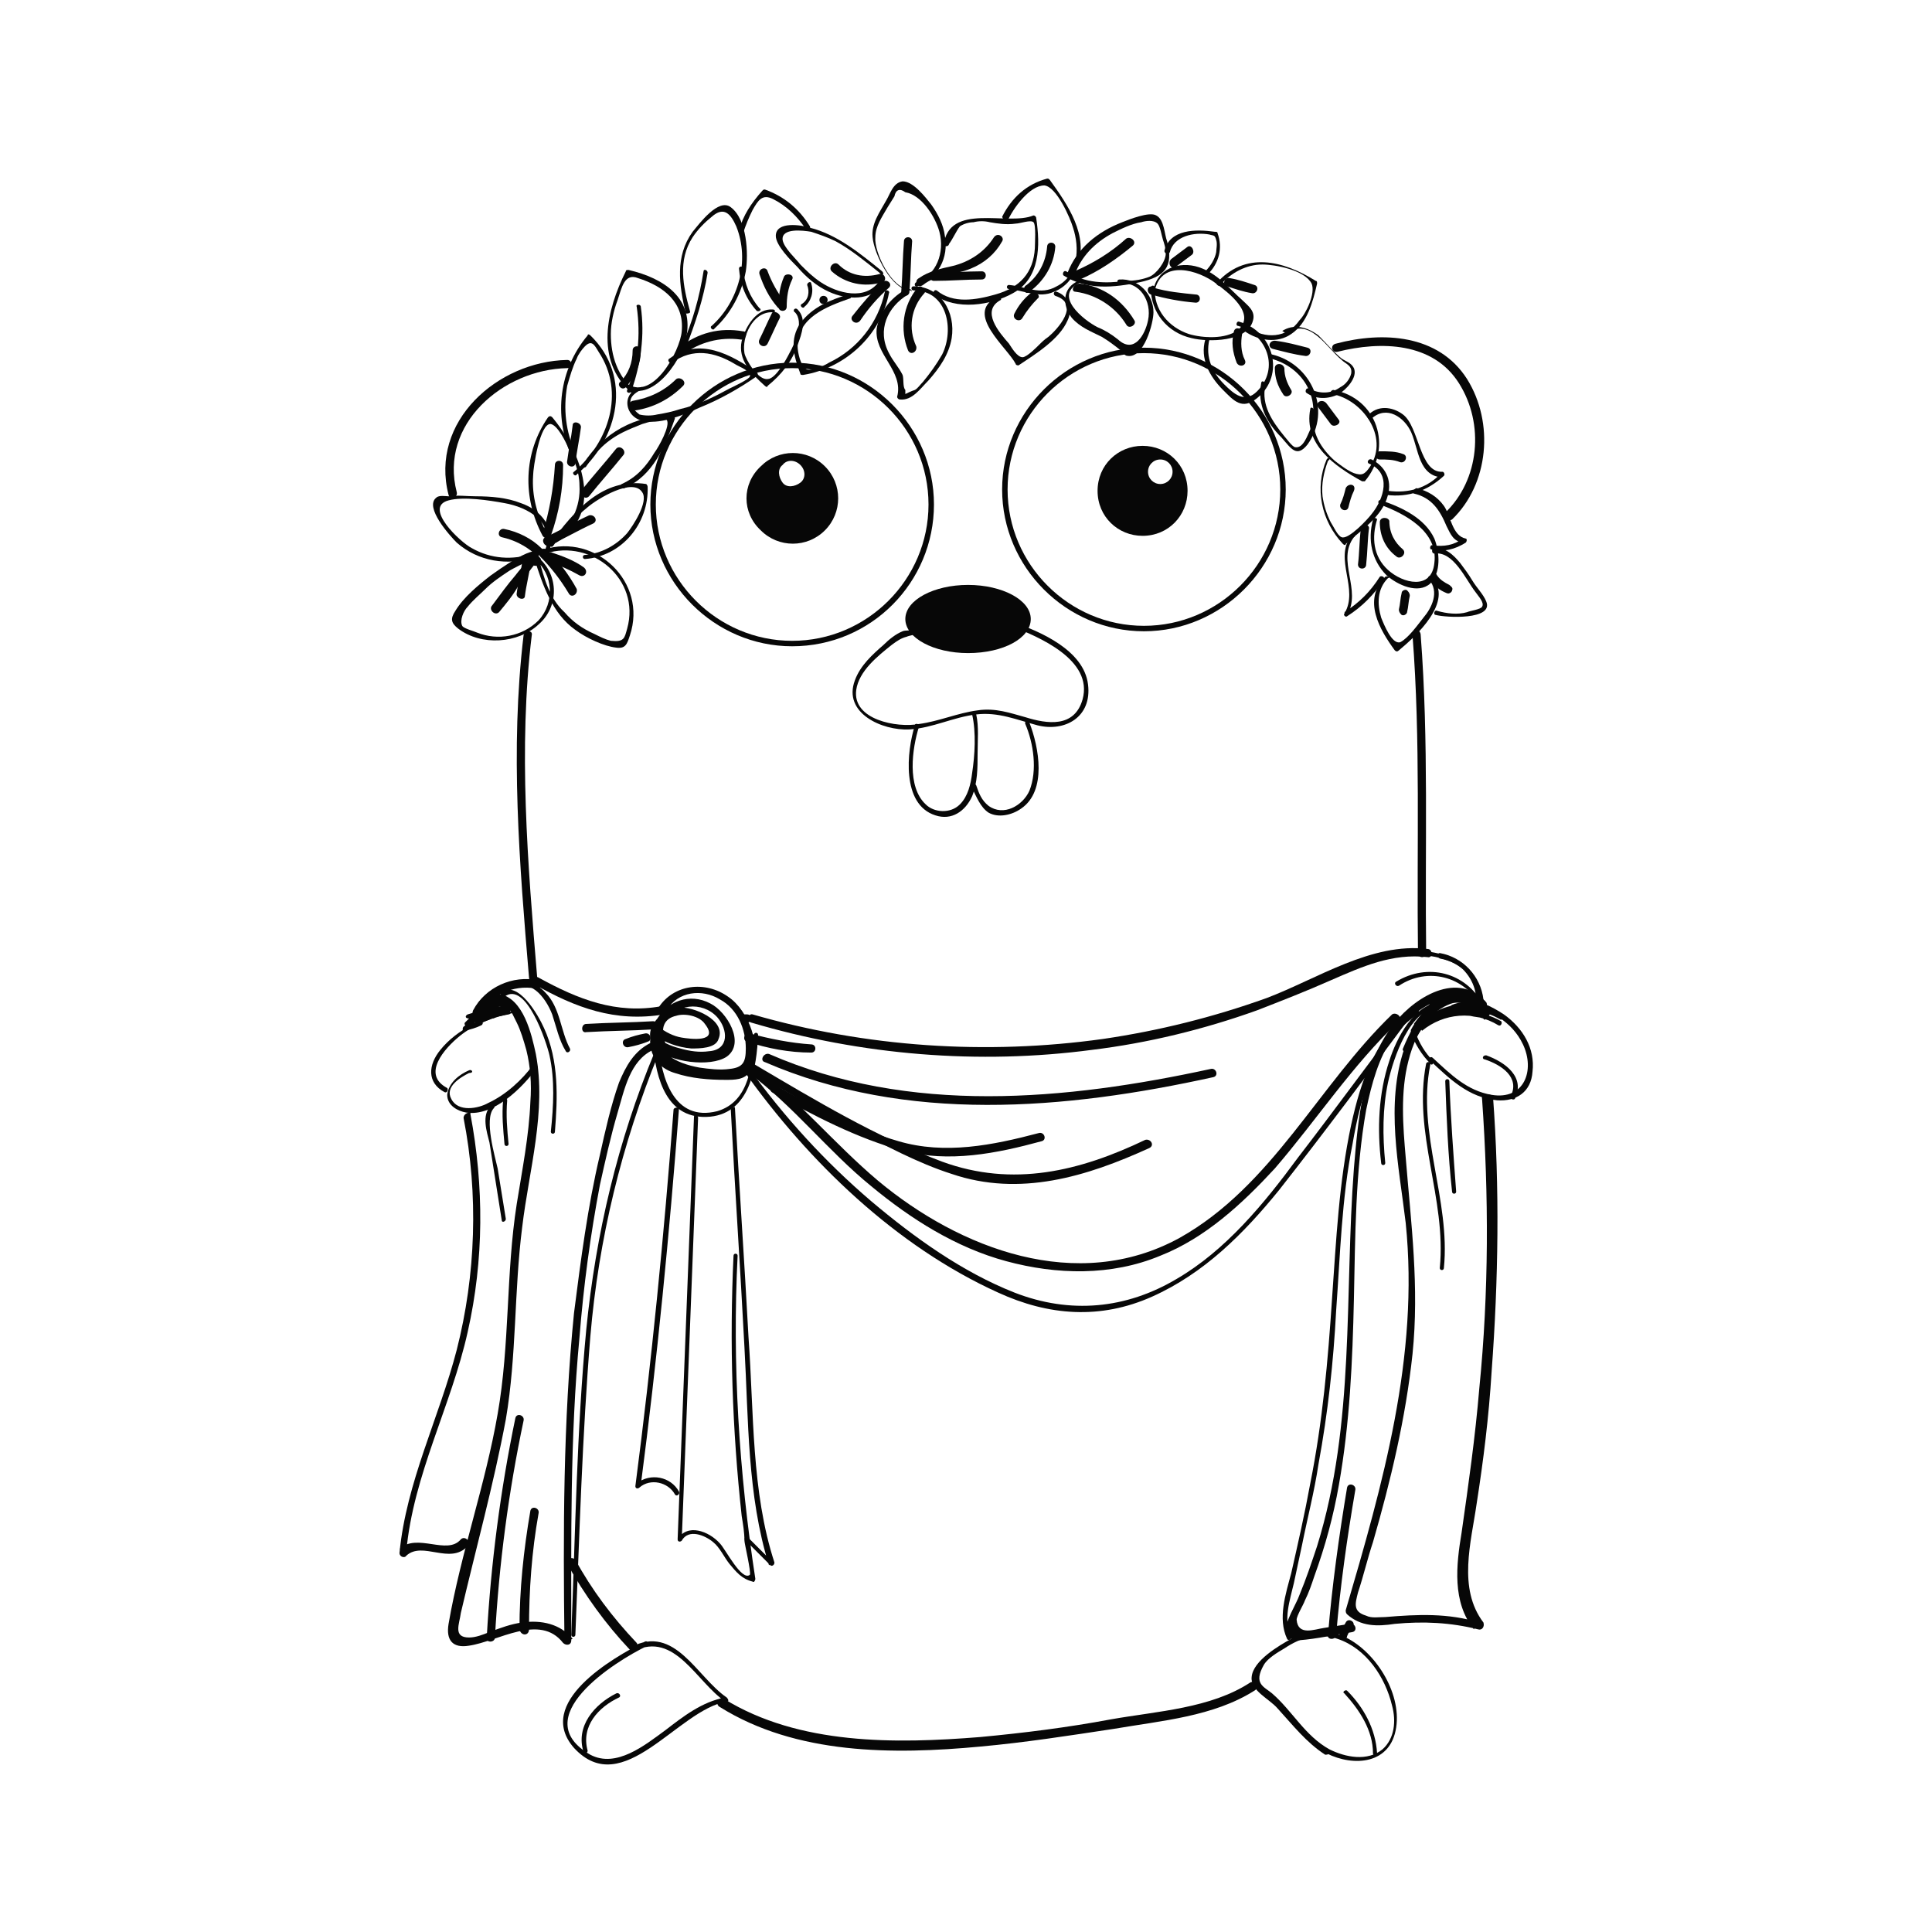 <?xml version="1.0" encoding="utf-8"?>
<!-- Generator: Adobe Illustrator 24.0.1, SVG Export Plug-In . SVG Version: 6.00 Build 0)  -->
<svg version="1.1" id="Layer_1" xmlns="http://www.w3.org/2000/svg" xmlns:xlink="http://www.w3.org/1999/xlink" x="0px" y="0px"
	 viewBox="0 0 141.7 141.7" style="enable-background:new 0 0 141.7 141.7;" xml:space="preserve">
<style type="text/css">
	.st0{fill:#070707;}
</style>
<g id="Layer_1_1_">
</g>
<g id="Layer_1_2_">
</g>
<g id="Layer_1_3_">
</g>
<g id="Layer_1_4_">
</g>
<g id="Layer_1_5_">
</g>
<g id="Layer_3">
</g>
<g id="Layer_3_1_">
</g>
<g id="Layer_1_6_">
</g>
<g id="Layer_1_7_">
</g>
<g id="Layer_1_8_">
</g>
<g id="Layer_1_9_">
</g>
<g id="Layer_1_10_">
</g>
<g id="Layer_1_11_">
</g>
<g id="Layer_1_12_">
</g>
<g id="Layer_1_13_">
</g>
<g id="Layer_1_14_">
</g>
<g id="Layer_1_15_">
</g>
<g id="Layer_1_16_">
</g>
<g id="Layer_1_17_">
</g>
<g id="Layer_1_18_">
</g>
<g id="Layer_1_19_">
</g>
<g id="Layer_1_20_">
</g>
<g>
	<g>
		<g>
			<g>
				<path class="st0" d="M41.6,114.7c1.3,2.3,2.8,4.4,4.6,6.3c0.3,0.3,0.7-0.2,0.5-0.5c-1.8-1.9-3.3-3.9-4.5-6.1
					C41.9,114.1,41.4,114.4,41.6,114.7L41.6,114.7z"/>
			</g>
		</g>
	</g>
	<g>
		<g>
			<g>
				<path class="st0" d="M38.4,46.6c-1,8.4-0.3,16.8,0.4,25.1c0,0.4,0.7,0.4,0.6,0c-0.7-8.4-1.4-16.8-0.4-25.1
					C39.1,46.2,38.5,46.2,38.4,46.6L38.4,46.6z"/>
			</g>
		</g>
	</g>
	<g>
		<g>
			<g>
				<path class="st0" d="M52.8,125.2c5.6,3.5,12.7,3.5,19.1,2.9c3.3-0.3,6.5-0.8,9.8-1.3c3.5-0.6,7.3-0.9,10.3-2.8
					c0.4-0.2,0-0.8-0.3-0.6c-2.9,1.9-6.8,2.1-10.2,2.7c-3.2,0.6-6.4,1-9.6,1.3c-6.2,0.5-13.3,0.6-18.8-2.8
					C52.7,124.4,52.4,125,52.8,125.2L52.8,125.2z"/>
			</g>
		</g>
	</g>
	<g>
		<g>
			<g>
				<path class="st0" d="M60.4,22.3c0.4,0,0.4-0.6,0-0.6C60,21.7,60,22.3,60.4,22.3L60.4,22.3z"/>
			</g>
		</g>
	</g>
	<g>
		<g>
			<g>
				<path class="st0" d="M33.5,36.1c-1.3-5,3.4-9,8.1-9.1c0.4,0,0.4-0.6,0-0.6c-5.1,0.1-10.1,4.5-8.7,9.9
					C33,36.7,33.6,36.5,33.5,36.1L33.5,36.1z"/>
			</g>
		</g>
	</g>
	<g>
		<g>
			<g>
				<path class="st0" d="M98.1,25.8c3.2-0.8,7-0.7,8.9,2.3c1.9,3,1.5,7.1-1,9.5c-0.3,0.3,0.2,0.7,0.5,0.5c2.7-2.6,3.1-7.1,1.1-10.3
					c-2.1-3.3-6.2-3.5-9.6-2.6C97.5,25.3,97.7,25.9,98.1,25.8L98.1,25.8z"/>
			</g>
		</g>
	</g>
	<g>
		<g>
			<g>
				<path class="st0" d="M66.9,46.5c0.1,0,0.2,0,0.3-0.1c0-0.1-0.1-0.2-0.1-0.3c-0.2,0.2-0.7,0.1-0.9,0.2c-0.5,0.2-1,0.6-1.4,1
					c-0.8,0.7-1.7,1.5-2.1,2.6c-0.9,2.4,2,3.7,4,3.6c1.7-0.1,3.2-0.9,4.9-1.1c1.6-0.2,3,0.4,4.5,0.8c2,0.5,4-0.6,3.7-3
					c-0.3-2.5-3.5-3.9-5.6-4.6c-0.2-0.1-0.3,0.2-0.1,0.3c2.1,0.8,6.1,2.5,5.3,5.4c-0.6,2.1-2.6,1.8-4.2,1.3
					c-1.1-0.3-2.2-0.7-3.5-0.5c-1.5,0.2-2.8,0.8-4.3,1c-1.6,0.3-4.9-0.3-4.6-2.5c0.2-1.4,1.6-2.5,2.6-3.3c0.4-0.3,0.7-0.5,1.1-0.6
					c0.2-0.1,0.6-0.1,0.7-0.3c0.1-0.1,0-0.3-0.1-0.3c-0.1,0-0.2,0-0.4,0.1C66.6,46.2,66.7,46.6,66.9,46.5L66.9,46.5z"/>
			</g>
		</g>
	</g>
	<g>
		<g>
			<g>
				<path class="st0" d="M75.2,53.1c0.6,1.4,0.9,3.4,0.3,4.9c-0.5,1.1-1.9,1.9-3,1.1c-0.5-0.4-0.7-0.9-0.9-1.5
					c-0.1-0.2-0.4,0-0.3,0.2c0.3,0.6,0.6,1.4,1.2,1.8c0.7,0.4,1.7,0.2,2.4-0.3c1.9-1.3,1.3-4.5,0.6-6.3
					C75.4,52.8,75.1,52.9,75.2,53.1L75.2,53.1z"/>
			</g>
		</g>
	</g>
	<g>
		<g>
			<g>
				<path class="st0" d="M46.5,121.1c3-1.5,4.6,2.3,6.7,3.7c0-0.1,0-0.2,0-0.3c-1.7,0.3-3.1,1.4-4.4,2.4c-1.5,1.1-3.6,2.8-5.5,1.8
					c-4.7-2.7,1.7-6.8,4.2-8c0.2-0.1,0-0.4-0.2-0.3c-2.4,1.2-8.1,4.5-5.2,7.8c3.6,3.9,7.6-2.8,11.2-3.4c0.2,0,0.1-0.2,0-0.3
					c-2.2-1.5-3.8-5.4-7-3.7C46.2,120.9,46.3,121.2,46.5,121.1L46.5,121.1z"/>
			</g>
		</g>
	</g>
	<g>
		<g>
			<g>
				<path class="st0" d="M43.1,128.4c-0.5-1.8,0.8-3.2,2.3-3.9c0.2-0.1,0-0.4-0.2-0.3c-1.6,0.8-3,2.4-2.4,4.3
					C42.8,128.7,43.1,128.6,43.1,128.4L43.1,128.4z"/>
			</g>
		</g>
	</g>
	<g>
		<g>
			<g>
				<path class="st0" d="M97.5,128.3c-1.8-1-2.7-2.8-4.2-4.1c-0.6-0.5-1.4-0.7-0.6-2.1c0.3-0.5,1-0.9,1.5-1.2
					c1.2-0.8,2.5-1.2,3.9-0.7c2.1,0.7,3.5,2.8,4,4.9c0.3,1.1,0.2,2.4-0.7,3.2C100.3,129.2,98.7,128.9,97.5,128.3
					c-0.2-0.1-0.4,0.2-0.2,0.3c2,1,4.7,0.8,5.1-1.9c0.4-2.6-1.6-5.7-3.9-6.7c-1.2-0.5-2.6-0.4-3.8,0.2c-0.9,0.5-2.8,1.6-2.9,2.8
					c-0.1,1,1.3,1.6,1.9,2.3c1.1,1.2,2.1,2.5,3.5,3.4C97.6,128.7,97.7,128.4,97.5,128.3z"/>
			</g>
		</g>
	</g>
	<g>
		<g>
			<g>
				<path class="st0" d="M98.6,124.2c1.1,1.2,2.1,2.7,2.1,4.4c0,0.2,0.3,0.2,0.3,0c-0.1-1.8-1-3.4-2.2-4.6
					C98.7,123.9,98.4,124.1,98.6,124.2L98.6,124.2z"/>
			</g>
		</g>
	</g>
	<g>
		<g>
			<g>
				<path class="st0" d="M104.7,73.4c0.8,0.4,1.8,0,2.7,0.2c1.8,0.4,3.5,1.3,4.3,3c0.9,1.9,0.1,4.1-2.3,3.7c-1.8-0.3-3-1.5-4.3-2.7
					c-0.2-0.2-0.4,0.1-0.2,0.2c1.4,1.3,2.8,2.7,4.9,2.9c1.4,0.1,2.5-0.6,2.6-2.1c0.2-1.7-0.7-3.2-2.1-4.2c-0.9-0.6-2-1.1-3-1.2
					c-0.7-0.1-1.7,0.2-2.4-0.1C104.7,73,104.5,73.3,104.7,73.4L104.7,73.4z"/>
			</g>
		</g>
	</g>
	<g>
		<g>
			<g>
				<path class="st0" d="M108.9,77.7c1.2,0.4,2.6,1.3,1.9,2.7c-0.1,0.2,0.2,0.3,0.3,0.2c0.8-1.6-0.7-2.7-2.1-3.2
					C108.7,77.4,108.7,77.7,108.9,77.7L108.9,77.7z"/>
			</g>
		</g>
	</g>
	<g>
		<path class="st0" d="M83.9,46.3c-5.7,0-10.4-4.7-10.4-10.4s4.7-10.4,10.4-10.4s10.4,4.7,10.4,10.4S89.6,46.3,83.9,46.3z
			 M83.9,25.9c-5.5,0-10,4.5-10,10s4.5,10,10,10s10-4.5,10-10S89.4,25.9,83.9,25.9z"/>
	</g>
	<g>
		<path class="st0" d="M58.1,47.4c-5.7,0-10.4-4.7-10.4-10.4c0-5.7,4.7-10.4,10.4-10.4c5.7,0,10.4,4.7,10.4,10.4
			C68.5,42.7,63.9,47.4,58.1,47.4z M58.1,27c-5.5,0-10,4.5-10,10c0,5.5,4.5,10,10,10c5.5,0,10-4.5,10-10C68.1,31.5,63.6,27,58.1,27z
			"/>
	</g>
	<g>
		<path class="st0" d="M75.6,45.4c0-1.4-2.1-2.5-4.6-2.5c-2.5,0-4.6,1.1-4.6,2.5s2.1,2.5,4.6,2.5C73.6,47.9,75.6,46.8,75.6,45.4z"/>
	</g>
	<g>
		<path class="st0" d="M80.5,36c0,1.9,1.5,3.3,3.3,3.3c1.9,0,3.3-1.5,3.3-3.3c0-1.9-1.5-3.3-3.3-3.3S80.5,34.1,80.5,36z M86,34.6
			c0,0.5-0.4,0.9-0.9,0.9c-0.5,0-0.9-0.4-0.9-0.9c0-0.5,0.4-0.9,0.9-0.9C85.6,33.7,86,34.1,86,34.6z"/>
	</g>
	<g>
		<path class="st0" d="M55.8,38.9c1.3,1.3,3.4,1.3,4.7,0s1.3-3.4,0-4.7s-3.4-1.3-4.7,0C54.4,35.5,54.4,37.6,55.8,38.9z M58.7,34.1
			c0.4,0.4,0.4,1,0,1.3s-1,0.4-1.3,0s-0.4-1,0-1.3C57.7,33.7,58.3,33.7,58.7,34.1z"/>
	</g>
	<g>
		<g>
			<g>
				<path class="st0" d="M71.3,52.4c0.3,1.3,0.2,3,0,4.3c-0.1,0.8-0.3,1.7-0.9,2.3c-0.7,0.7-1.9,0.6-2.5,0c-1.4-1.3-1-4.1-0.5-5.7
					c0.1-0.2-0.3-0.3-0.3-0.1c-0.6,1.9-1,5.8,1.5,6.6c1.2,0.4,2.2-0.3,2.7-1.4c0.4-1,0.4-2.1,0.4-3.1c0-1,0.1-2-0.1-2.9
					C71.6,52.1,71.3,52.2,71.3,52.4L71.3,52.4z"/>
			</g>
		</g>
	</g>
	<g>
		<g>
			<g>
				<path class="st0" d="M37.5,74.2c-1.9,0.3-4,1.3-5.2,2.8c-0.9,1.1-1,2.4,0.3,3.1c0.2,0.1,0.3-0.2,0.2-0.3c-1.9-1-0.2-2.9,0.9-3.8
					c1.1-0.9,2.5-1.4,3.9-1.7C37.8,74.5,37.7,74.2,37.5,74.2L37.5,74.2z"/>
			</g>
		</g>
	</g>
	<g>
		<g>
			<g>
				<path class="st0" d="M34.4,78.5c-0.7,0.3-1.5,0.9-1.6,1.8c0,0.8,0.8,1.2,1.4,1.3c2,0.3,4.1-1.8,5.2-3.3c0.1-0.2-0.2-0.3-0.3-0.2
					c-0.8,1.1-2,2.2-3.3,2.8c-0.7,0.4-2.2,0.7-2.7-0.3c-0.5-0.9,0.7-1.6,1.3-1.9C34.8,78.7,34.6,78.4,34.4,78.5L34.4,78.5z"/>
			</g>
		</g>
	</g>
	<g>
		<g>
			<g>
				<path class="st0" d="M98.7,119c-0.1,0.2-0.3,0.5-0.4,0.7c-0.1,0.2-0.1,0.4,0.1,0.4c0.2,0.1,0.4,0.1,0.4-0.1
					c0.1-0.2,0.2-0.5,0.4-0.7C99.5,119,98.9,118.6,98.7,119L98.7,119z"/>
			</g>
		</g>
	</g>
	<g>
		<g>
			<g>
				<path class="st0" d="M103.6,46.6c0.6,7.7,0.3,15.5,0.4,23.3c0,0.4,0.6,0.4,0.6,0c-0.1-7.7,0.2-15.5-0.4-23.3
					C104.2,46.1,103.6,46.1,103.6,46.6L103.6,46.6z"/>
			</g>
		</g>
	</g>
	<g>
		<g>
			<g>
				<path class="st0" d="M91.9,123.7c0.1,0,0.1,0,0.2,0c0.2,0,0.2-0.3,0-0.3h0c-0.1,0-0.1,0-0.1,0.1l0,0c0,0,0,0,0,0
					c0.1,0.1,0.1,0.1,0.2,0.2c0-0.1,0.1-0.1,0.1-0.2C92.1,123.6,92,123.6,91.9,123.7c0,0,0.1,0.1,0.2,0.1c0.2,0.2,0.4-0.1,0.2-0.2
					c-0.1-0.1-0.1-0.1-0.2-0.2c-0.1-0.1-0.2-0.1-0.3,0.1c0,0.1-0.1,0.1-0.1,0.2c-0.1,0.1,0.1,0.2,0.2,0.2c0.1,0,0.2-0.1,0.2-0.2
					c-0.1,0-0.1,0.1-0.1,0.1h0c0.2,0,0.2-0.3,0-0.3c-0.1,0-0.1,0-0.2,0C91.7,123.4,91.7,123.7,91.9,123.7L91.9,123.7z"/>
			</g>
		</g>
	</g>
	<g>
		<g>
			<g>
				<path class="st0" d="M39.5,40.9c0.3-1.5-3.2,1.1-3.5,1.3c-0.9,0.7-2,1.6-2.6,2.6c-0.4,0.6-0.3,0.9,0.2,1.3
					c1.7,1.3,4.4,1.1,5.9-0.3C41,44.5,41,42.2,39.5,40.9c-0.2-0.2-0.4-0.1-0.3,0.1c0.6,1.9,1.3,4,3,5.2c0.8,0.6,2.1,1.2,3,1.3
					c0.7,0.1,0.8-0.3,1-0.9c1.3-3.9-2.5-7.5-6.3-6.3c-0.2,0.1-0.1,0.4,0.1,0.3c3.4-1.1,7,1.9,6,5.5c-0.2,0.7-0.2,1-1.2,0.9
					c-0.4-0.1-0.8-0.3-1.2-0.5c-0.9-0.4-1.6-0.9-2.2-1.6C40.3,43.9,39.9,42.4,39.5,40.9c-0.1,0-0.2,0.1-0.3,0.1
					c1.4,1.1,1.5,3.2,0.3,4.5c-1.2,1.2-3,1.5-4.5,0.9c-0.2-0.1-1-0.3-1.1-0.5c-0.2-0.4,0.1-1.1,0.4-1.4c0.4-0.5,0.9-0.9,1.3-1.3
					c0.5-0.5,1.1-0.9,1.7-1.3c0.1-0.1,2.1-1.1,2-1C39.1,41.1,39.4,41.1,39.5,40.9L39.5,40.9z"/>
			</g>
		</g>
	</g>
	<g>
		<g>
			<g>
				<path class="st0" d="M39.1,40.6c-1.5,0.5-3.1,0.4-4.5-0.4c-0.8-0.4-3.6-3-1.7-3.5c1.1-0.3,3,0,4.1,0.2c1.7,0.3,3.7,1.4,3,3.4
					c-0.1,0.2,0.3,0.3,0.3,0.1c0.5-1.6-0.6-3-2.1-3.5c-1-0.4-2.2-0.5-3.3-0.5c-0.7,0-1.3-0.1-2,0c-0.2,0-0.7-0.1-0.9,0.1
					c-0.9,0.7,1,2.8,1.5,3.3c1.6,1.4,3.7,1.7,5.7,1.1C39.4,40.8,39.3,40.5,39.1,40.6L39.1,40.6z"/>
			</g>
		</g>
	</g>
	<g>
		<g>
			<g>
				<path class="st0" d="M40.1,39.1c-0.7-1.3-1.1-2.7-1-4.2c0-0.6,0.5-3.9,1.3-3.8c0.5,0.1,1.1,1.3,1.3,1.8c0.4,0.8,0.8,1.7,0.8,2.7
					c0.1,1.5-0.6,3.1-1.9,3.9c-0.2,0.1,0,0.4,0.2,0.3c3.6-2.2,1.8-6.7-0.3-9.2c-0.1-0.1-0.2-0.1-0.3,0c-1.8,2.6-1.9,5.9-0.4,8.7
					C40,39.4,40.2,39.3,40.1,39.1L40.1,39.1z"/>
			</g>
		</g>
	</g>
	<g>
		<g>
			<g>
				<path class="st0" d="M40.6,40c0.7-1,1.5-2,2.5-2.8c0.7-0.6,3.3-2.2,4-1.1c0.5,0.7-0.7,2.5-1.1,3c-0.8,0.9-1.9,1.5-3.1,1.6
					c-0.2,0-0.2,0.3,0,0.3c2.7-0.2,4.7-2.6,4.6-5.3c0-0.1-0.1-0.2-0.1-0.2c-3.2-0.5-5.3,2-7,4.3C40.2,40.1,40.5,40.2,40.6,40
					L40.6,40z"/>
			</g>
		</g>
	</g>
	<g>
		<g>
			<g>
				<path class="st0" d="M42.2,33.2c-0.7-1.5-0.9-3.2-0.6-4.9c0.2-0.7,0.4-1.4,0.7-2c0.1-0.3,0.4-0.7,0.6-0.9c0.5-0.5,0.7-0.1,1,0.4
					c2,3,0.7,6.7-1.8,8.8c-0.2,0.1,0.1,0.4,0.2,0.2c3.1-2.6,4.1-7.2,1-10.2c-0.1-0.1-0.2-0.1-0.2,0c-2.1,2.5-2.5,5.9-1.2,8.8
					C42,33.5,42.2,33.3,42.2,33.2L42.2,33.2z"/>
			</g>
		</g>
	</g>
	<g>
		<g>
			<g>
				<path class="st0" d="M43,34.2c0.7-1.1,1.5-1.9,2.7-2.5c0.4-0.2,0.9-0.4,1.4-0.6c0.3-0.1,1.7-0.5,1.8-0.3c0.3,0.4-0.6,2-0.9,2.4
					c-0.6,1-1.3,1.8-2.4,2.3c-0.2,0.1,0,0.4,0.2,0.3c2.1-0.9,3-3.1,3.7-5.1c0-0.1-0.1-0.2-0.2-0.2c-2.7-0.1-5.1,1.3-6.5,3.5
					C42.6,34.2,42.9,34.4,43,34.2L43,34.2z"/>
			</g>
		</g>
	</g>
	<g>
		<g>
			<g>
				<path class="st0" d="M46.5,28.6c-1.2-1-1.7-2.5-1.7-4.1c0-0.8,0.2-1.7,0.5-2.5c0.3-0.9,0.5-2,1.5-1.6c1.9,0.6,3.4,1.8,3.2,3.9
					c-0.1,1.4-2.2,5.4-4.2,3.7c-0.2-0.1-0.4,0.1-0.2,0.2c2,1.7,4.3-1.6,4.7-3.3c0.7-3-1.6-4.5-4.2-5.1c-0.1,0-0.2,0-0.2,0.1
					c-1.4,2.8-2.3,6.5,0.4,8.9C46.4,29,46.6,28.7,46.5,28.6L46.5,28.6z"/>
			</g>
		</g>
	</g>
	<g>
		<g>
			<g>
				<path class="st0" d="M47,28.4c-1.5,0.4-1.2,2.3,0.3,2.5c1.3,0.2,2.9-0.5,4-1c1.5-0.6,2.9-1.4,4.2-2.3c0.1-0.1,0.1-0.2,0-0.3
					c-1.9-1.3-4.2-2.6-6.4-1c-0.2,0.1,0,0.4,0.2,0.3c1.5-1.1,3.1-0.8,4.6,0.1c0.3,0.2,1.2,0.5,1.1,0.9c0,0.2-1.3,0.8-1.5,0.9
					c-1.1,0.6-2.3,1.2-3.6,1.5c-0.6,0.2-1.1,0.3-1.7,0.4c-0.4,0.1-0.9,0.1-1.3,0c-0.9-0.7-0.9-1.3,0.1-1.8
					C47.3,28.6,47.2,28.3,47,28.4L47,28.4z"/>
			</g>
		</g>
	</g>
	<g>
		<g>
			<g>
				<path class="st0" d="M50.6,22.8c-0.5-1.8-0.9-3.7,0.2-5.4c0.4-0.6,0.9-1.1,1.4-1.5c0.9-0.8,1.4-0.2,1.8,0.7
					c1,2.5,0.2,5.5-1.8,7.3c-0.2,0.1,0.1,0.4,0.2,0.2c1.2-1.1,2-2.6,2.3-4.2c0.2-1.3,0.1-3.8-1.1-4.7c-0.9-0.7-2.3,1.2-2.8,1.8
					c-1.3,1.8-1,3.9-0.5,6C50.4,23,50.7,23,50.6,22.8L50.6,22.8z"/>
			</g>
		</g>
	</g>
	<g>
		<g>
			<g>
				<path class="st0" d="M66.7,21.2c-1.3,0-2.6-2.7-2.5-3.8c0-0.8,0.5-1.5,0.9-2.2c0.2-0.3,0.3-0.5,0.5-0.8c0.1-0.5,0.4-0.6,0.8-0.3
					c1.2,0.2,2.2,1.8,2.5,2.9c0.4,1.5-0.2,3.2-1.7,3.7c-0.2,0.1-0.1,0.4,0.1,0.3c1.5-0.6,2.3-2.1,2-3.7c-0.1-0.8-0.5-1.6-1-2.3
					c-0.4-0.5-1.3-1.7-2.1-1.7c-0.7,0.1-0.9,0.9-1.2,1.4c-0.5,0.9-1.1,1.7-1,2.7c0.1,1.2,1.4,3.9,2.8,3.9
					C66.9,21.5,66.9,21.2,66.7,21.2L66.7,21.2z"/>
			</g>
		</g>
	</g>
	<g>
		<g>
			<g>
				<path class="st0" d="M66.3,21.3c-1,0.6-1.8,1.6-2,2.8c-0.2,1.9,2,3.1,1.5,5c0,0.1,0.1,0.2,0.2,0.2c0.9,0.1,1.5-0.8,2.1-1.4
					c0.8-0.9,1.5-1.9,1.7-3.1c0.3-1.9-0.8-3.8-2.8-3.8c-0.2,0-0.2,0.3,0,0.3c2.5,0,3,2.9,2.1,4.7c-0.4,0.7-0.9,1.4-1.4,2
					c-0.2,0.2-0.4,0.5-0.6,0.6c-0.3,0.1-0.5,0.2-0.7,0.3c0-0.1,0-0.2,0-0.3c-0.2-0.2-0.1-0.8-0.2-1.1c-0.3-0.6-0.7-1-1-1.6
					c-0.9-1.7-0.1-3.4,1.4-4.3C66.6,21.4,66.5,21.2,66.3,21.3L66.3,21.3z"/>
			</g>
		</g>
	</g>
	<g>
		<g>
			<g>
				<path class="st0" d="M69.6,17.9c0.3-0.4,0.5-0.9,0.8-1.3c0.3-0.2,0.7-0.3,1-0.3c0.4-0.1,0.8-0.1,1.2,0c0.6,0.1,1.2,0.2,1.9,0.1
					c0.3,0,1.1-0.3,1.3-0.1s0.1,1.6,0.1,1.9c-0.1,1.8-1.1,2.9-2.9,3.4c-1.4,0.4-3.1,0.7-4.3-0.3c-0.2-0.1-0.3,0.2-0.2,0.3
					c1.6,1.2,4.2,0.8,5.8-0.1c2-1.1,2-3.5,1.7-5.5c0-0.1-0.1-0.2-0.2-0.2c-1.9,0.8-6.2-1-6.6,2.2C69.2,18.1,69.6,18.1,69.6,17.9
					L69.6,17.9z"/>
			</g>
		</g>
	</g>
	<g>
		<g>
			<g>
				<path class="st0" d="M73.9,16.2c0.4-0.9,1.6-2.6,2.7-2.6c0.9,0.1,1.9,2.4,2.1,3.1c0.5,1.5,0.4,3.5-1.2,4.3
					c-1.2,0.7-2.3,0-3.5-0.1c-0.2,0-0.2,0.3,0,0.3c1.1,0.1,2.2,0.7,3.3,0.2c0.8-0.3,1.4-1,1.7-1.8c0.9-2.3-0.7-4.6-2-6.4
					c-0.1-0.1-0.1-0.1-0.2-0.1c-1.5,0.4-2.6,1.4-3.3,2.8C73.6,16.2,73.9,16.4,73.9,16.2L73.9,16.2z"/>
			</g>
		</g>
	</g>
	<g>
		<g>
			<g>
				<path class="st0" d="M73.1,21.8c-2.4,1.2,0.8,3.7,1.4,4.9c0,0.1,0.2,0.1,0.2,0.1c1.2-0.8,3-1.9,3.6-3.3c0.4-0.8,0.1-1.8-0.8-2.1
					c-0.2-0.1-0.3,0.2-0.1,0.3c1.9,0.6,0.1,2.5-0.5,3c-0.3,0.2-0.5,0.4-0.7,0.6c-0.2,0.2-0.9,0.9-1.2,0.9c-0.4,0-0.8-0.7-1-1
					c-0.7-0.8-2.1-2.4-0.6-3.2C73.5,21.9,73.3,21.7,73.1,21.8L73.1,21.8z"/>
			</g>
		</g>
	</g>
	<g>
		<g>
			<g>
				<path class="st0" d="M64.7,19.9c-1.6-1.3-3.3-2.7-5.3-3.2c-0.6-0.2-2.5-0.5-2.5,0.6c0,0.7,1.1,1.8,1.6,2.3
					c0.6,0.7,1.4,1.4,2.3,1.8c1.3,0.6,3.1,0.7,4-0.6c0.1-0.2-0.2-0.3-0.3-0.2c-1,1.5-3.1,0.9-4.3,0.1c-0.6-0.4-1-0.8-1.5-1.3
					c-0.3-0.4-1.2-1.2-1.3-1.8c-0.1-0.9,1.5-0.7,2.1-0.6c0.6,0.2,1.2,0.4,1.8,0.7c1.1,0.6,2.2,1.5,3.2,2.3
					C64.7,20.3,64.9,20.1,64.7,19.9L64.7,19.9z"/>
			</g>
		</g>
	</g>
	<g>
		<g>
			<g>
				<path class="st0" d="M62.2,21.6c-1.3,0.4-2.6,0.9-3.5,2.1c-0.8,1.2-0.5,2.4,0,3.7c0,0.1,0.1,0.1,0.2,0.1c3.1-0.5,5.7-2.9,6.3-6
					c0.1-0.2-0.3-0.3-0.3-0.1c-0.5,2.3-2,4.2-4.1,5.2c-0.3,0.2-1.2,0.6-1.6,0.5c-0.5-0.2-0.7-1.3-0.7-1.7c0-2.1,2.1-2.9,3.8-3.5
					C62.5,21.9,62.4,21.6,62.2,21.6L62.2,21.6z"/>
			</g>
		</g>
	</g>
	<g>
		<g>
			<g>
				<path class="st0" d="M55.7,22.6c-0.7-0.8-1.1-1.8-1.2-2.9c0-0.2-0.3-0.2-0.3,0c0.1,1.2,0.5,2.2,1.3,3.1
					C55.7,22.9,55.9,22.7,55.7,22.6L55.7,22.6z"/>
			</g>
		</g>
	</g>
	<g>
		<g>
			<g>
				<path class="st0" d="M54.5,17.1c0.2-0.6,0.4-1.1,0.7-1.7c0.4-0.7,0.7-1.2,1.5-0.8c1,0.5,1.8,1.3,2.4,2.2c0.1,0.2,0.4,0,0.3-0.2
					c-0.8-1.3-1.9-2.2-3.3-2.7c-0.1,0-0.1,0-0.2,0.1c-0.8,0.9-1.4,1.8-1.7,2.9C54.1,17.2,54.4,17.2,54.5,17.1L54.5,17.1z"/>
			</g>
		</g>
	</g>
	<g>
		<g>
			<g>
				<path class="st0" d="M59.2,20.9c0.2,0.5,0.1,1.1-0.4,1.4c-0.2,0.1,0.1,0.4,0.2,0.2c0.5-0.4,0.7-1.1,0.5-1.7
					C59.5,20.6,59.2,20.7,59.2,20.9L59.2,20.9z"/>
			</g>
		</g>
	</g>
	<g>
		<g>
			<g>
				<path class="st0" d="M56.7,22.7c-1.2-0.1-2,1.2-2.3,2.3c-0.3,1.4,0.7,2.4,1.7,3.3c0.1,0.1,0.2,0.1,0.2,0c1-0.8,1.8-1.8,2.2-3
					c0.3-0.8,0.7-1.9,0-2.6c-0.2-0.2-0.4,0.1-0.2,0.2c0.7,0.7,0,2.3-0.4,3c-0.2,0.4-1,1.9-1.6,1.9c-0.7,0.1-1.6-1.4-1.7-1.9
					c-0.2-1.2,0.6-3,2-3C56.9,23,56.9,22.7,56.7,22.7L56.7,22.7z"/>
			</g>
		</g>
	</g>
	<g>
		<g>
			<g>
				<path class="st0" d="M78.8,20.2c0.5-1.4,1.5-2.4,2.8-3.1c0.6-0.3,1.4-0.7,2.1-0.8c0.3-0.1,0.9-0.2,1.2,0.1
					c0.2,0.2,0.3,0.9,0.4,1.2c0.1,0.3,0.2,0.6,0.2,1c0,0.6-0.7,1.5-1.2,1.7c-0.5,0.2-1.1,0.3-1.7,0.3c-1.5,0.2-3,0.2-4.4-0.7
					c-0.2-0.1-0.3,0.2-0.2,0.3c1.7,1.1,3.7,0.9,5.6,0.5c1.8-0.4,2.5-1.1,2-3c-0.2-0.5-0.2-1.6-0.8-1.9c-0.5-0.3-2,0.3-2.5,0.5
					c-1.8,0.7-3.3,1.9-4,3.7C78.4,20.3,78.7,20.4,78.8,20.2L78.8,20.2z"/>
			</g>
		</g>
	</g>
	<g>
		<g>
			<g>
				<path class="st0" d="M79.1,20.6c-1.2,0.5-1.2,1.8-0.5,2.7c0.6,0.7,1.4,1,2.2,1.4c0.5,0.3,0.9,0.6,1.4,1c0.2,0.2,0.3,0.4,0.5,0.4
					c1.2,0.2,1.9-2.4,1.9-3.2c0-1.3-1.1-2.5-2.5-2.4c-0.2,0-0.2,0.3,0,0.3c1.5-0.2,2.4,1.3,2.1,2.7c-0.2,1-1,2.5-2.2,1.4
					c-0.5-0.4-1-0.7-1.5-0.9c-1-0.5-3.4-2.4-1.2-3.3C79.4,20.9,79.3,20.6,79.1,20.6L79.1,20.6z"/>
			</g>
		</g>
	</g>
	<g>
		<g>
			<g>
				<path class="st0" d="M84.7,21.3c0.5-2.3,3.2-1.5,4.5-0.5c0.8,0.6,3,2.2,1.6,3.4c-0.9,0.7-2.6,0.6-3.6,0.3
					c-1.5-0.5-2.6-1.8-2.5-3.4c0-0.2-0.3-0.2-0.3,0c0,1.8,1.2,3.3,3,3.7c1.2,0.3,4.1,0.3,4.5-1.3c0.2-0.7-0.4-1.1-0.8-1.5
					c-0.9-0.8-1.7-1.8-2.9-2.3c-1.4-0.6-3.2-0.2-3.6,1.5C84.3,21.4,84.6,21.5,84.7,21.3L84.7,21.3z"/>
			</g>
		</g>
	</g>
	<g>
		<g>
			<g>
				<path class="st0" d="M85.8,18.5c0.3-1.2,1.8-1.5,2.9-1.3c0.3,0.1,0.4,0,0.5,0.4c0.1,0.3,0,0.7,0,0.9c-0.1,0.5-0.4,1-0.8,1.4
					c-0.2,0.2,0.1,0.4,0.2,0.2c0.8-0.8,1.1-1.9,0.7-3c0-0.1-0.1-0.1-0.2-0.1c-1.4-0.2-3.3-0.2-3.7,1.4
					C85.4,18.6,85.7,18.7,85.8,18.5L85.8,18.5z"/>
			</g>
		</g>
	</g>
	<g>
		<g>
			<g>
				<path class="st0" d="M88.4,24.9c-0.4,1.4,0.3,2.7,1.3,3.7c0.8,0.8,1.4,1.5,2.5,0.6c2.1-1.7,1.2-4.9-1.3-5.6
					c-0.2-0.1-0.3,0.3-0.1,0.3c2.1,0.6,3.1,3.1,1.4,4.8c-0.9,0.9-1.7,0.2-2.4-0.5c-0.9-0.9-1.4-2-1.1-3.3
					C88.8,24.7,88.4,24.7,88.4,24.9L88.4,24.9z"/>
			</g>
		</g>
	</g>
	<g>
		<g>
			<g>
				<path class="st0" d="M89.5,20.9c0.8-0.9,1.9-1.5,3.1-1.5c0.9,0,3.1,0.4,3.6,1.4c0.3,0.7-0.4,2.2-0.9,2.7
					c-0.9,1.3-2.5,1.4-3.8,0.5c-0.2-0.1-0.3,0.2-0.2,0.3c1,0.7,2.4,0.9,3.4,0.2c1.2-0.8,1.6-2.4,1.9-3.7c0-0.1,0-0.2-0.1-0.2
					c-2.4-1.5-5.2-2.2-7.3,0.2C89.2,20.8,89.4,21.1,89.5,20.9L89.5,20.9z"/>
			</g>
		</g>
	</g>
	<g>
		<g>
			<g>
				<path class="st0" d="M92.5,28.1c-0.3,1.6,0.4,2.9,1.5,4c0.7,0.8,1.1,1.5,1.9,0.5c1.8-2.5,0.3-5.9-2.6-6.6
					c-0.2-0.1-0.3,0.3-0.1,0.3c2.3,0.6,3.7,2.8,2.9,5.2c-0.2,0.4-0.5,1.4-1.1,1.3c-0.2,0-0.7-0.7-0.8-0.8c-0.9-1.1-1.7-2.3-1.4-3.7
					C92.8,27.9,92.5,27.9,92.5,28.1L92.5,28.1z"/>
			</g>
		</g>
	</g>
	<g>
		<g>
			<g>
				<path class="st0" d="M94.4,24.4c1.7-1.1,2.9,1.1,4,2c0.3,0.3,0.8,0.4,0.7,1c-0.1,0.4-0.4,0.8-0.8,1c-0.7,0.5-1.5,0.5-2.3,0.1
					c-0.2-0.1-0.3,0.2-0.2,0.3c0.7,0.5,1.6,0.5,2.4,0.1c0.5-0.3,1.4-1.2,1.1-1.9c-0.2-0.4-0.6-0.5-0.9-0.7c-0.6-0.5-1.1-1.1-1.7-1.7
					c-0.8-0.6-1.8-0.9-2.7-0.3C94.1,24.2,94.2,24.5,94.4,24.4L94.4,24.4z"/>
			</g>
		</g>
	</g>
	<g>
		<g>
			<g>
				<path class="st0" d="M96.1,30c-0.5,2.6,1.8,4.2,3.8,5.3c0.1,0,0.2,0,0.2,0c2.1-2.5,0.9-6.1-2.3-6.7c-0.2,0-0.3,0.3-0.1,0.3
					c2.2,0.4,4.2,3.1,2.8,5.3c-0.4,0.6-0.6,0.7-1.2,0.5c-0.5-0.2-1-0.6-1.4-0.9c-1-0.9-1.8-2.1-1.5-3.6C96.4,29.9,96.1,29.8,96.1,30
					L96.1,30z"/>
			</g>
		</g>
	</g>
	<g>
		<g>
			<g>
				<path class="st0" d="M97.3,33.7c-0.9,2.1-0.4,4.5,1.2,6.2c0.1,0.1,0.2,0.1,0.2,0c1.1-1,2.7-2,3.1-3.6c0.3-1.1-0.2-2.1-1.2-2.6
					c-0.2-0.1-0.4,0.2-0.2,0.3c1.7,0.7,1.1,2.6,0.2,3.7c-0.3,0.4-1.7,1.9-2.2,1.7c-0.3-0.1-0.6-0.8-0.8-1.1
					c-0.3-0.6-0.5-1.2-0.6-1.9c-0.1-0.9,0.1-1.8,0.4-2.6C97.7,33.6,97.4,33.5,97.3,33.7L97.3,33.7z"/>
			</g>
		</g>
	</g>
	<g>
		<g>
			<g>
				<path class="st0" d="M100.6,30.7c1.1-1,2.4-0.1,2.9,1c0.3,0.7,0.4,1.4,0.7,2.1c0.3,0.7,0.8,1.2,1.6,1.2c0-0.1-0.1-0.2-0.1-0.3
					c-1,1.1-2.4,1.5-3.9,1.3c-0.2,0-0.3,0.3-0.1,0.3c1.6,0.2,3-0.3,4.2-1.4c0.1-0.1,0-0.3-0.1-0.3c-1.7,0.1-1.7-3.3-2.9-4.2
					c-0.8-0.6-1.9-0.7-2.6,0.1C100.2,30.6,100.5,30.9,100.6,30.7L100.6,30.7z"/>
			</g>
		</g>
	</g>
	<g>
		<g>
			<g>
				<path class="st0" d="M100.7,38.1c-0.4,1.5-0.1,3,1,4.1c0.8,0.7,2.3,1.4,3.2,0.6c0.8-0.8,0.7-2.3,0.3-3.3
					c-0.7-1.5-2.4-2.3-3.9-2.8c-0.2-0.1-0.3,0.2-0.1,0.3c1.9,0.7,4.3,2,4,4.3c-0.2,2-2.3,1.5-3.4,0.5s-1.2-2.4-0.8-3.7
					C101,38,100.7,37.9,100.7,38.1L100.7,38.1z"/>
			</g>
		</g>
	</g>
	<g>
		<g>
			<g>
				<path class="st0" d="M103.7,36.2c1.3,0.3,1.9,1.2,2.4,2.4c0.3,0.6,0.5,1.1,1.2,1.2c0-0.1,0-0.2,0-0.3c-0.7,0.5-1.4,0.6-2.2,0.5
					c-0.2-0.1-0.3,0.3-0.1,0.3c0.9,0.2,1.7,0,2.5-0.5c0.1-0.1,0.1-0.3,0-0.3c-1-0.2-1.1-1.7-1.6-2.4c-0.5-0.7-1.2-1.1-2-1.3
					C103.6,35.9,103.6,36.2,103.7,36.2L103.7,36.2z"/>
			</g>
		</g>
	</g>
	<g>
		<g>
			<g>
				<path class="st0" d="M101.6,42.3c-1.7,1.7-0.4,3.9,0.7,5.4c0.1,0.1,0.2,0.1,0.3,0c1.2-1,4.1-3.6,2.4-5.4
					c-0.1-0.2-0.4,0.1-0.2,0.2c0.8,0.9,0.2,2.1-0.4,2.8c-0.4,0.5-1.1,1.5-1.7,1.8c-0.6,0.2-1.2-1.3-1.4-1.8c-0.3-1-0.3-2.1,0.5-2.9
					C102,42.4,101.8,42.2,101.6,42.3L101.6,42.3z"/>
			</g>
		</g>
	</g>
	<g>
		<g>
			<g>
				<path class="st0" d="M105.2,40.6c1.4-0.2,2.3,1.9,3,2.8c0.2,0.3,0.7,0.8,0.5,1.1c-0.1,0.2-0.9,0.3-1.1,0.4
					c-0.7,0.2-1.5,0.1-2.2-0.1c-0.2-0.1-0.3,0.3-0.1,0.3c0.7,0.2,4.3,0.4,3.7-1c-0.2-0.5-0.7-1-1-1.5c-0.3-0.5-0.6-0.9-0.9-1.3
					c-0.5-0.6-1.1-1.2-2-1.1C105,40.3,105,40.6,105.2,40.6L105.2,40.6z"/>
			</g>
		</g>
	</g>
	<g>
		<g>
			<g>
				<path class="st0" d="M99.1,39.3c-1.3,1.7,0.6,3.9-0.5,5.7c-0.1,0.1,0.1,0.3,0.2,0.2c1.1-0.7,2-1.6,2.7-2.7
					c0.1-0.2-0.2-0.3-0.3-0.2c-0.7,1.1-1.5,1.9-2.6,2.6c0.1,0.1,0.2,0.2,0.2,0.2c1.1-1.8-0.8-4,0.5-5.7
					C99.5,39.3,99.2,39.1,99.1,39.3L99.1,39.3z"/>
			</g>
		</g>
	</g>
	<g>
		<g>
			<g>
				<path class="st0" d="M50.3,25.5c0.7-1.8,1.3-3.6,1.6-5.5c0-0.2-0.3-0.3-0.3-0.1c-0.3,1.9-0.8,3.7-1.6,5.5
					C49.9,25.7,50.2,25.8,50.3,25.5L50.3,25.5z"/>
			</g>
		</g>
	</g>
	<g>
		<g>
			<g>
				<path class="st0" d="M46.3,28.7c0.7-2,1-4.1,0.7-6.2c0-0.2-0.4-0.2-0.3,0c0.3,2.1,0.1,4.1-0.7,6.1
					C45.9,28.8,46.2,28.9,46.3,28.7L46.3,28.7z"/>
			</g>
		</g>
	</g>
	<g>
		<g>
			<g>
				<path class="st0" d="M39.3,41.5C39.3,41.5,39.3,41.5,39.3,41.5c0.2,0,0.3-0.1,0.3-0.2c0.1-0.2,0.1-0.3,0-0.4
					c-0.1-0.1-0.2-0.2-0.4-0.2c-0.2,0.1-0.3,0.2-0.5,0.4c-0.3,0.4-0.6,0.7-0.9,1.1c-0.6,0.7-1.1,1.4-1.7,2.2
					c-0.3,0.3,0.2,0.8,0.5,0.5c0.5-0.6,1-1.2,1.4-1.9c0.2-0.3,0.5-0.6,0.7-0.9c0.1-0.2,0.5-0.7,0.6-0.8c-0.1-0.1-0.2-0.1-0.4-0.2
					c0,0,0,0,0,0.1c0-0.1,0-0.2,0-0.3c0,0,0,0,0,0.1c0.1-0.1,0.2-0.1,0.3-0.2c0,0,0,0-0.1,0C38.8,40.9,38.8,41.5,39.3,41.5
					L39.3,41.5z"/>
			</g>
		</g>
	</g>
	<g>
		<g>
			<g>
				<path class="st0" d="M38.3,41.2c-0.1,0.8-0.3,1.5-0.4,2.3c-0.1,0.4,0.6,0.6,0.6,0.2c0.1-0.8,0.3-1.5,0.4-2.3
					C39,41,38.4,40.8,38.3,41.2L38.3,41.2z"/>
			</g>
		</g>
	</g>
	<g>
		<g>
			<g>
				<path class="st0" d="M39.6,40.8c0.8,0.8,1.5,1.7,2.1,2.7c0.2,0.4,0.7,0.1,0.6-0.3c-0.6-1.1-1.3-2-2.2-2.9
					C39.7,40.1,39.3,40.5,39.6,40.8L39.6,40.8z"/>
			</g>
		</g>
	</g>
	<g>
		<g>
			<g>
				<path class="st0" d="M40.3,41.2c0.8,0.3,1.5,0.6,2.2,1c0.4,0.2,0.7-0.3,0.3-0.6c-0.7-0.5-1.5-0.8-2.4-1.1
					C40,40.5,39.9,41.1,40.3,41.2L40.3,41.2z"/>
			</g>
		</g>
	</g>
	<g>
		<g>
			<g>
				<path class="st0" d="M40.3,40c1.1-0.5,2.1-1.1,3.2-1.6c0.4-0.2,0.1-0.7-0.3-0.6c-1.1,0.5-2.1,1.1-3.2,1.6
					C39.6,39.6,40,40.2,40.3,40L40.3,40z"/>
			</g>
		</g>
	</g>
	<g>
		<g>
			<g>
				<path class="st0" d="M39.7,40.2c-0.7-0.7-1.7-1.2-2.7-1.4c-0.4-0.1-0.6,0.5-0.2,0.6c0.9,0.2,1.7,0.6,2.4,1.2
					C39.6,40.9,40,40.4,39.7,40.2L39.7,40.2z"/>
			</g>
		</g>
	</g>
	<g>
		<g>
			<g>
				<path class="st0" d="M40.4,39.3c0.6-1.7,0.9-3.4,0.9-5.2c0-0.4-0.6-0.4-0.6,0c-0.1,1.7-0.4,3.4-0.9,5
					C39.7,39.5,40.3,39.6,40.4,39.3L40.4,39.3z"/>
			</g>
		</g>
	</g>
	<g>
		<g>
			<g>
				<path class="st0" d="M43.2,36.4c0.8-1,1.7-2,2.5-3c0.3-0.3-0.2-0.8-0.5-0.5c-0.8,1-1.7,2-2.5,3C42.5,36.3,42.9,36.7,43.2,36.4
					L43.2,36.4z"/>
			</g>
		</g>
	</g>
	<g>
		<g>
			<g>
				<path class="st0" d="M42.2,34c0.1-0.9,0.3-1.8,0.4-2.6c0.1-0.4-0.6-0.6-0.6-0.2c-0.1,0.9-0.3,1.8-0.4,2.6
					C41.5,34.2,42.1,34.4,42.2,34L42.2,34z"/>
			</g>
		</g>
	</g>
	<g>
		<g>
			<g>
				<path class="st0" d="M46.6,30.1c1.3-0.2,2.5-0.8,3.5-1.8c0.3-0.3-0.2-0.7-0.5-0.5c-0.9,0.9-2,1.4-3.2,1.6
					C46,29.5,46.2,30.1,46.6,30.1L46.6,30.1z"/>
			</g>
		</g>
	</g>
	<g>
		<g>
			<g>
				<path class="st0" d="M45.9,28.4c0.7-0.8,1.1-1.7,1.1-2.7c0-0.4-0.6-0.4-0.6,0c0,0.9-0.3,1.7-0.9,2.3
					C45.2,28.2,45.6,28.7,45.9,28.4L45.9,28.4z"/>
			</g>
		</g>
	</g>
	<g>
		<g>
			<g>
				<path class="st0" d="M50.1,26c1.2-0.9,2.7-1.3,4.2-1.1c0.4,0.1,0.6-0.6,0.2-0.6c-1.7-0.3-3.3,0.1-4.7,1.2
					C49.5,25.7,49.8,26.3,50.1,26L50.1,26z"/>
			</g>
		</g>
	</g>
	<g>
		<g>
			<g>
				<path class="st0" d="M56.6,23c-0.3,0.6-0.6,1.3-0.9,1.9c-0.2,0.4,0.4,0.7,0.6,0.3c0.3-0.6,0.6-1.3,0.9-1.9
					C57.3,23,56.7,22.7,56.6,23L56.6,23z"/>
			</g>
		</g>
	</g>
	<g>
		<g>
			<g>
				<path class="st0" d="M57.5,22.1c-0.5-0.7-0.9-1.4-1.2-2.2c-0.1-0.4-0.7-0.2-0.6,0.2c0.3,0.9,0.7,1.7,1.3,2.4
					C57.2,22.8,57.7,22.5,57.5,22.1L57.5,22.1z"/>
			</g>
		</g>
	</g>
	<g>
		<g>
			<g>
				<path class="st0" d="M57.7,22.5c0-0.7,0.1-1.4,0.4-2c0.2-0.4-0.5-0.5-0.6-0.2c-0.3,0.7-0.4,1.4-0.4,2.2
					C57.1,22.9,57.7,22.9,57.7,22.5L57.7,22.5z"/>
			</g>
		</g>
	</g>
	<g>
		<g>
			<g>
				<path class="st0" d="M64.7,20.7c-0.8,0.8-1.5,1.6-2.2,2.5c-0.2,0.3,0.3,0.7,0.6,0.3c0.6-0.9,1.3-1.7,2.1-2.4
					C65.5,20.8,65,20.4,64.7,20.7L64.7,20.7z"/>
			</g>
		</g>
	</g>
	<g>
		<g>
			<g>
				<path class="st0" d="M64.5,20.1c-1.1,0.3-2.2,0.1-3-0.7c-0.3-0.3-0.8,0.2-0.5,0.5c1,0.9,2.4,1.2,3.7,0.8
					C65.1,20.6,64.9,20,64.5,20.1L64.5,20.1z"/>
			</g>
		</g>
	</g>
	<g>
		<g>
			<g>
				<path class="st0" d="M66.7,21.4c0.1-1.2,0.1-2.5,0.2-3.7c0-0.4-0.6-0.4-0.6,0c-0.1,1.2-0.1,2.5-0.2,3.7
					C66,21.8,66.7,21.8,66.7,21.4L66.7,21.4z"/>
			</g>
		</g>
	</g>
	<g>
		<g>
			<g>
				<path class="st0" d="M67.3,21.1c-1.1,1.3-1.3,3.1-0.7,4.6c0.2,0.4,0.7,0.1,0.6-0.3c-0.6-1.3-0.4-2.8,0.6-3.9
					C68,21.3,67.5,20.8,67.3,21.1L67.3,21.1z"/>
			</g>
		</g>
	</g>
	<g>
		<g>
			<g>
				<path class="st0" d="M67.7,20.9c1-0.8,2.3-0.7,3.5-1.2c1-0.4,1.8-1.1,2.3-2c0.2-0.3-0.3-0.7-0.6-0.3c-0.7,1.1-1.8,1.8-3,2.1
					c-0.9,0.2-1.8,0.4-2.5,0.9C67,20.6,67.3,21.2,67.7,20.9L67.7,20.9z"/>
			</g>
		</g>
	</g>
	<g>
		<g>
			<g>
				<path class="st0" d="M68.5,20.6c1.2,0,2.3-0.1,3.5-0.1c0.4,0,0.4-0.6,0-0.6c-1.2,0-2.3,0.1-3.5,0.1C68.1,20,68.1,20.6,68.5,20.6
					L68.5,20.6z"/>
			</g>
		</g>
	</g>
	<g>
		<g>
			<g>
				<path class="st0" d="M75.5,21.4c1.1-0.8,1.8-2,1.9-3.3c0-0.4-0.6-0.4-0.6,0c-0.1,1.1-0.6,2.1-1.5,2.8
					C74.9,21.1,75.2,21.7,75.5,21.4L75.5,21.4z"/>
			</g>
		</g>
	</g>
	<g>
		<g>
			<g>
				<path class="st0" d="M75.6,21.5c-0.5,0.4-0.9,0.9-1.2,1.5c-0.2,0.4,0.4,0.7,0.6,0.3c0.3-0.5,0.7-1,1.1-1.4
					C76.4,21.7,75.9,21.3,75.6,21.5L75.6,21.5z"/>
			</g>
		</g>
	</g>
	<g>
		<g>
			<g>
				<path class="st0" d="M78.9,21.4c1.5,0.2,2.9,1.1,3.7,2.4c0.2,0.4,0.8,0,0.6-0.3c-0.9-1.5-2.3-2.5-4-2.7
					C78.7,20.8,78.5,21.4,78.9,21.4L78.9,21.4z"/>
			</g>
		</g>
	</g>
	<g>
		<g>
			<g>
				<path class="st0" d="M79.2,20.5c1.4-0.6,2.7-1.5,3.9-2.5c0.3-0.3-0.2-0.7-0.5-0.5c-1.1,1-2.4,1.8-3.8,2.4
					C78.5,20.1,78.8,20.6,79.2,20.5L79.2,20.5z"/>
			</g>
		</g>
	</g>
	<g>
		<g>
			<g>
				<path class="st0" d="M84.4,21.6c1.1,0.3,2.1,0.5,3.3,0.6c0.4,0,0.4-0.6,0-0.6c-1-0.1-2.1-0.2-3.1-0.5
					C84.2,20.8,84,21.4,84.4,21.6L84.4,21.6z"/>
			</g>
		</g>
	</g>
	<g>
		<g>
			<g>
				<path class="st0" d="M86.2,19.6c0.4-0.3,0.8-0.6,1.2-0.9c0.3-0.2,0-0.8-0.3-0.6c-0.4,0.3-0.8,0.6-1.2,0.9
					C85.6,19.3,85.9,19.8,86.2,19.6L86.2,19.6z"/>
			</g>
		</g>
	</g>
	<g>
		<g>
			<g>
				<path class="st0" d="M90,21c0.6,0.2,1.2,0.4,1.8,0.5c0.4,0.1,0.6-0.5,0.2-0.6c-0.6-0.2-1.2-0.4-1.8-0.5
					C89.8,20.3,89.6,20.9,90,21L90,21z"/>
			</g>
		</g>
	</g>
	<g>
		<g>
			<g>
				<path class="st0" d="M90.5,24.3c-0.2,0.8-0.1,1.5,0.2,2.3c0.2,0.4,0.8,0.2,0.6-0.2c-0.3-0.6-0.3-1.3-0.2-1.9
					C91.2,24.1,90.6,23.9,90.5,24.3L90.5,24.3z"/>
			</g>
		</g>
	</g>
	<g>
		<g>
			<g>
				<path class="st0" d="M93.4,25.6c0.8,0.2,1.5,0.4,2.3,0.5c0.4,0.1,0.6-0.5,0.2-0.6c-0.8-0.2-1.5-0.4-2.3-0.5
					C93.1,24.9,92.9,25.5,93.4,25.6L93.4,25.6z"/>
			</g>
		</g>
	</g>
	<g>
		<g>
			<g>
				<path class="st0" d="M93.5,27c0,0.7,0.2,1.3,0.6,1.9c0.2,0.4,0.8,0,0.6-0.3c-0.3-0.5-0.5-1-0.5-1.6C94.1,26.6,93.5,26.6,93.5,27
					L93.5,27z"/>
			</g>
		</g>
	</g>
	<g>
		<g>
			<g>
				<path class="st0" d="M96.7,29.9c0.3,0.4,0.6,0.8,0.9,1.2c0.2,0.3,0.8,0,0.6-0.3c-0.3-0.4-0.6-0.8-0.9-1.2
					C97,29.2,96.4,29.5,96.7,29.9L96.7,29.9z"/>
			</g>
		</g>
	</g>
	<g>
		<g>
			<g>
				<path class="st0" d="M101.2,33.7c0.5,0,1,0,1.5,0.2c0.4,0.1,0.6-0.5,0.2-0.6c-0.5-0.2-1.1-0.2-1.7-0.2
					C100.8,33.1,100.8,33.7,101.2,33.7L101.2,33.7z"/>
			</g>
		</g>
	</g>
	<g>
		<g>
			<g>
				<path class="st0" d="M98.7,35.8c-0.1,0.4-0.2,0.8-0.4,1.2c-0.1,0.4,0.5,0.6,0.6,0.2c0.1-0.4,0.2-0.8,0.4-1.2
					C99.5,35.5,98.9,35.4,98.7,35.8L98.7,35.8z"/>
			</g>
		</g>
	</g>
	<g>
		<g>
			<g>
				<path class="st0" d="M101.2,38.3c0,1,0.4,1.9,1.2,2.5c0.3,0.3,0.8-0.2,0.5-0.5c-0.6-0.5-1-1.2-1-2.1
					C101.8,37.9,101.2,37.9,101.2,38.3L101.2,38.3z"/>
			</g>
		</g>
	</g>
	<g>
		<g>
			<g>
				<path class="st0" d="M104.9,42.5c0.3,0.5,0.7,0.8,1.2,1c0.2,0.1,0.4-0.1,0.4-0.2c0.1-0.2-0.1-0.3-0.2-0.4
					c-0.4-0.2-0.7-0.4-0.9-0.7C105.3,41.9,104.7,42.2,104.9,42.5L104.9,42.5z"/>
			</g>
		</g>
	</g>
	<g>
		<g>
			<g>
				<path class="st0" d="M102.8,43.5c-0.1,0.4-0.1,0.8-0.2,1.2c0,0.2,0.1,0.3,0.2,0.4c0.2,0.1,0.4-0.1,0.4-0.2
					c0.1-0.4,0.1-0.8,0.2-1.2c0-0.2-0.1-0.3-0.2-0.4C103.1,43.2,102.8,43.3,102.8,43.5L102.8,43.5z"/>
			</g>
		</g>
	</g>
	<g>
		<g>
			<g>
				<path class="st0" d="M99.8,38.8c-0.1,0.9-0.1,1.8-0.2,2.6c0,0.4,0.6,0.4,0.6,0c0.1-0.9,0.1-1.8,0.2-2.6
					C100.5,38.4,99.8,38.4,99.8,38.8L99.8,38.8z"/>
			</g>
		</g>
	</g>
	<g>
		<g>
			<g>
				<path class="st0" d="M39.2,72.2c3,1.7,5.9,2.8,9.5,2.2c0.4-0.1,0.2-0.7-0.2-0.6c-3.3,0.6-6.1-0.5-9-2.1
					C39.2,71.5,38.8,72,39.2,72.2L39.2,72.2z"/>
			</g>
		</g>
	</g>
	<g>
		<g>
			<g>
				<path class="st0" d="M55.1,75c8.1,2.4,16.7,3.1,25,2c4.1-0.5,8.2-1.5,12.1-2.9c1.8-0.7,3.6-1.4,5.4-2.2c2.3-1,4.5-2,7.1-1.7
					c0.4,0.1,0.4-0.6,0-0.6c-4.1-0.5-8.1,2.2-11.8,3.6c-3.9,1.4-7.9,2.4-12,3c-8.6,1.2-17.4,0.6-25.7-1.8
					C54.9,74.3,54.7,74.9,55.1,75L55.1,75z"/>
			</g>
		</g>
	</g>
	<g>
		<g>
			<g>
				<path class="st0" d="M47.7,76.5c-1.2,0.6-1.8,1.7-2.3,2.9c-0.6,1.7-1,3.5-1.4,5.3c-0.9,3.8-1.4,7.7-1.9,11.6
					c-0.8,8-0.8,16.1-0.7,24.1c0.2-0.1,0.4-0.1,0.6-0.2c-0.9-1.1-2.3-1.4-3.7-1.2c-0.8,0.1-1.6,0.4-2.4,0.7c-0.5,0.2-1,0.4-1.5,0.4
					c-1.2,0-0.7-1-0.6-1.8c1.1-4.7,2.4-9.4,3.3-14.2c0.8-4.7,0.6-9.4,1.2-14.1c0.5-4.2,1.8-8.5,1-12.7c-0.3-1.4-0.9-4.1-2.7-4.4
					c-1.1-0.2-2.1,0.9-1.6,1.9c0.2,0.4,0.7,0.1,0.6-0.3c0.9-0.9,1.6-0.9,2-0.1c0.1,0.2,0.2,0.4,0.3,0.6c0.3,0.6,0.5,1.3,0.7,2
					c0.3,1.2,0.4,2.5,0.3,3.8c-0.1,2.5-0.6,5-1,7.5c-0.8,5.1-0.5,10.3-1.4,15.4c-0.9,5.2-2.7,10.2-3.6,15.4
					c-0.2,1.2,0.3,1.8,1.5,1.6c2.1-0.3,5.2-2.4,6.9-0.2c0.2,0.2,0.6,0.2,0.6-0.2c0-7.4-0.1-14.8,0.6-22.2c0.3-3.8,0.8-7.5,1.5-11.2
					c0.4-1.8,0.8-3.6,1.3-5.3c0.5-1.7,0.9-3.8,2.6-4.6C48.4,76.9,48.1,76.3,47.7,76.5L47.7,76.5z"/>
			</g>
		</g>
	</g>
	<g>
		<g>
			<g>
				<path class="st0" d="M34,82c1.1,5.6,0.9,11.5-0.5,17c-1.3,5-3.7,9.7-4.2,14.9c0,0.3,0.4,0.4,0.5,0.2c1.2-1.1,3.2,0.7,4.5-0.7
					c0.3-0.3-0.2-0.8-0.5-0.5c-1,1.2-3.2-0.5-4.5,0.7c0.2,0.1,0.4,0.2,0.5,0.2c0.5-5.6,3.3-10.7,4.5-16.1c1.2-5.3,1.2-10.7,0.2-16
					C34.6,81.5,34,81.6,34,82L34,82z"/>
			</g>
		</g>
	</g>
	<g>
		<g>
			<g>
				<path class="st0" d="M35.2,74.5c0.7-1.5,2.4-2.3,4.1-2c0.4,0.1,0.6-0.5,0.2-0.6c-1.9-0.4-3.9,0.5-4.8,2.2
					C34.5,74.6,35,74.9,35.2,74.5L35.2,74.5z"/>
			</g>
		</g>
	</g>
	<g>
		<g>
			<g>
				<path class="st0" d="M56.1,77.9c10.4,4.5,22,3.5,32.9,1.1c0.4-0.1,0.2-0.7-0.2-0.6c-10.6,2.3-22.1,3.4-32.4-1.1
					C56,77.2,55.7,77.8,56.1,77.9L56.1,77.9z"/>
			</g>
		</g>
	</g>
	<g>
		<g>
			<g>
				<path class="st0" d="M105.6,70.3c1.6,0.3,2.8,1.4,2.9,3c0,0.2,0.3,0.2,0.3,0c-0.2-1.7-1.5-3.1-3.2-3.4
					C105.4,69.9,105.4,70.2,105.6,70.3L105.6,70.3z"/>
			</g>
		</g>
	</g>
	<g>
		<g>
			<g>
				<path class="st0" d="M108.7,80.6c0.5,7.1,0.5,14.2-0.2,21.2c-0.3,3.6-0.8,7.1-1.3,10.6c-0.4,2.4-0.7,5.1,0.9,7.1
					c0.1-0.2,0.2-0.3,0.4-0.5c-2.3-0.7-4.5-0.6-6.9-0.4c-0.5,0-1,0.1-1.4-0.1c-1-0.3-0.8-0.9-0.6-1.7c0.4-1.2,0.7-2.5,1.1-3.7
					c1.3-4.5,2.4-9.1,2.9-13.8c0.5-4.9-0.1-9.5-0.5-14.4c-0.2-2.3-0.4-4.8,0.2-7.1c0.3-1.2,0.8-2.3,1.6-3.2c0.9-0.9,2.5-1.7,3.6-0.6
					c0.3,0.3,0.7-0.2,0.5-0.5c-2.4-2.3-5.3,1.2-6,3.4c-1.4,4.1-0.4,8.6,0.1,12.8c1,9.8-1.7,19.2-4.4,28.4c0,0.1,0,0.2,0.1,0.3
					c1,0.9,2.2,0.9,3.5,0.7c2.1-0.2,4.1-0.1,6.1,0.4c0.3,0.1,0.5-0.2,0.4-0.5c-1.9-2.5-0.9-5.9-0.5-8.7c0.5-3.2,0.9-6.4,1.1-9.7
					c0.5-6.7,0.6-13.5,0.1-20.2C109.3,80.2,108.6,80.2,108.7,80.6L108.7,80.6z"/>
			</g>
		</g>
	</g>
	<g>
		<g>
			<g>
				<path class="st0" d="M108.9,73.4c-2.2-2.3-5.5,0-6.9,2c-2.1,2.9-2.4,6.8-2.7,10.3c-0.7,9.2,0.1,18.7-2.7,27.7
					c-0.4,1.2-0.8,2.4-1.3,3.6c-0.2,0.6-1.1,2-1,2.7c0.1,0.5,0.6,0.6,1,0.6c1.3-0.1,2.6-0.4,3.9-0.6c0.4-0.1,0.2-0.7-0.2-0.6
					c-0.6,0.1-1.3,0.2-1.9,0.3c-0.7,0.1-1.9,0.6-2-0.6c0-0.3,0.5-1.1,0.6-1.4c0.3-0.6,0.5-1.2,0.7-1.8c0.8-2.2,1.4-4.4,1.8-6.7
					c0.8-4.5,1-9.1,1.1-13.6c0.1-4.6,0.1-9.4,0.9-13.9c0.4-1.9,0.9-3.8,2-5.4c1.2-1.7,4.1-4,6-2C108.7,74.1,109.1,73.7,108.9,73.4
					L108.9,73.4z"/>
			</g>
		</g>
	</g>
	<g>
		<g>
			<g>
				<path class="st0" d="M54.8,78.6c3.4,2.5,5.9,5.8,9.1,8.4c2.9,2.4,6.2,4.5,9.9,5.5c3.7,1,7.7,1.1,11.3-0.4c3.3-1.3,6-3.8,8.4-6.4
					c3.1-3.6,5.7-7.6,9.1-10.8c0.3-0.3-0.2-0.7-0.5-0.5c-5.4,5.2-8.8,12.6-15.6,16.4c-7.5,4.1-16.1,0.8-22.1-4.2
					c-3.2-2.7-5.9-6-9.2-8.5C54.8,77.8,54.5,78.4,54.8,78.6L54.8,78.6z"/>
			</g>
		</g>
	</g>
	<g>
		<g>
			<g>
				<path class="st0" d="M55.1,78.6c2.5,1.4,5,2.9,7.5,4.2c2.3,1.2,4.7,2.5,7.2,3.3c5,1.7,9.9,0.2,14.5-1.9c0.4-0.2,0.1-0.7-0.3-0.6
					c-4.8,2.3-9.7,3.5-14.9,1.6c-4.8-1.8-9.3-4.5-13.7-7.1C55,77.8,54.7,78.4,55.1,78.6L55.1,78.6z"/>
			</g>
		</g>
	</g>
	<g>
		<g>
			<g>
				<path class="st0" d="M56.6,80.1c3,1.7,6.3,3.4,9.6,4.3c3.4,0.9,6.9,0.2,10.2-0.7c0.4-0.1,0.2-0.7-0.2-0.6
					c-3.4,0.9-6.9,1.6-10.3,0.6c-3.1-0.9-6.2-2.5-9-4.1C56.6,79.3,56.3,79.8,56.6,80.1L56.6,80.1z"/>
			</g>
		</g>
	</g>
	<g>
		<g>
			<g>
				<path class="st0" d="M105.1,77.8c-0.6-0.6-1-1.3-1.3-2.1c-0.1-0.2-0.4-0.1-0.3,0.1c0.3,0.8,0.8,1.6,1.4,2.2
					C105,78.2,105.2,78,105.1,77.8L105.1,77.8z"/>
			</g>
		</g>
	</g>
	<g>
		<g>
			<g>
				<path class="st0" d="M104.6,78c-1,5.1,1.5,9.9,1,15c0,0.2,0.3,0.2,0.3,0c0.5-5-2-9.9-1-14.9C105,77.9,104.7,77.8,104.6,78
					L104.6,78z"/>
			</g>
		</g>
	</g>
	<g>
		<g>
			<g>
				<path class="st0" d="M106,79.3c0.1,2.7,0.2,5.4,0.5,8.1c0,0.2,0.3,0.2,0.3,0c-0.2-2.7-0.4-5.4-0.5-8.1
					C106.3,79.1,106,79.1,106,79.3L106,79.3z"/>
			</g>
		</g>
	</g>
	<g>
		<g>
			<g>
				<path class="st0" d="M36,81.1c-0.7,0.7-0.3,1.9-0.1,2.7c0.3,1.9,0.6,3.8,0.9,5.7c0,0.2,0.3,0.1,0.3-0.1
					c-0.2-1.2-0.4-2.5-0.6-3.7c-0.2-0.9-1-3.6-0.3-4.4C36.4,81.1,36.2,80.9,36,81.1L36,81.1z"/>
			</g>
		</g>
	</g>
	<g>
		<g>
			<g>
				<path class="st0" d="M36.9,80.7c-0.1,1.1,0,2.1,0.1,3.2c0,0.2,0.3,0.2,0.3,0c-0.1-1-0.2-2.1-0.1-3.2
					C37.2,80.5,36.9,80.5,36.9,80.7L36.9,80.7z"/>
			</g>
		</g>
	</g>
	<g>
		<g>
			<g>
				<path class="st0" d="M35.3,74.5c-0.2,0.1-0.3,0.1-0.4,0.2c0,0.1,0.1,0.2,0.1,0.3c0.2-0.3,0.5-0.4,0.9-0.4c0-0.1,0-0.2-0.1-0.3
					c-0.4,0.2-0.8,0.2-1.2,0.2c0,0.1,0,0.2,0.1,0.3c0.7-0.2,1.3-0.4,2-0.6c-0.1-0.1-0.1-0.2-0.1-0.3c-0.2,0.1-0.3,0.2-0.5,0.3
					c-0.2,0.1-0.1,0.3,0.1,0.3c0.4,0,0.6,0,0.9-0.2c0.2-0.1,0-0.4-0.2-0.3c-0.3,0.1-0.6,0.3-0.9,0.4c0.1,0.1,0.1,0.2,0.2,0.3
					c0.4-0.3,0.7-0.5,1.2-0.5c0-0.1,0-0.2,0-0.3c-1,0.1-1.8,0.4-2.6,0.9c0.1,0.1,0.2,0.1,0.2,0.1c0-0.1,0.1-0.1,0.1-0.1
					c-0.1-0.1-0.1-0.2-0.2-0.3c-0.2,0.2-0.4,0.4-0.5,0.5c-0.2,0.2,0.1,0.4,0.2,0.2c0.2-0.2,0.3-0.3,0.5-0.4c0.1-0.1-0.1-0.4-0.2-0.3
					c-0.2,0.2-0.4,0.3-0.6,0.4c0.1,0.1,0.1,0.2,0.2,0.3c0.1-0.1,0.2-0.2,0.3-0.3c-0.1-0.1-0.2-0.1-0.3-0.2c-0.1,0.2-0.2,0.4-0.5,0.6
					c-0.1,0.1-0.1,0.4,0.1,0.3c0.4-0.1,0.8-0.2,1.2-0.4c0.2-0.1,0.1-0.4-0.1-0.3c-0.4,0.1-0.8,0.2-1.2,0.4c0.1,0.1,0.1,0.2,0.1,0.3
					c0.3-0.2,0.4-0.4,0.6-0.7c0.1-0.2-0.1-0.3-0.3-0.2c-0.1,0.1-0.2,0.2-0.3,0.3c-0.1,0.1,0.1,0.4,0.2,0.3c0.2-0.2,0.4-0.3,0.6-0.4
					c-0.1-0.1-0.1-0.2-0.2-0.3c-0.2,0.2-0.3,0.3-0.5,0.4c0.1,0.1,0.2,0.2,0.2,0.2c0.2-0.2,0.4-0.4,0.5-0.5c0.1-0.1,0-0.3-0.2-0.3
					c-0.2,0.1-0.3,0.2-0.3,0.4c0,0.1,0.1,0.2,0.2,0.1c0.8-0.5,1.6-0.7,2.5-0.9c0.2,0,0.2-0.3,0-0.3c-0.5,0.1-1,0.3-1.4,0.6
					c-0.2,0.1,0.1,0.3,0.2,0.3c0.3-0.1,0.6-0.3,0.9-0.4c-0.1-0.1-0.1-0.2-0.2-0.3c-0.3,0.2-0.5,0.2-0.8,0.2c0,0.1,0.1,0.2,0.1,0.3
					c0.2-0.1,0.3-0.2,0.5-0.3c0.2-0.1,0.1-0.4-0.1-0.3c-0.7,0.2-1.3,0.4-2,0.6c-0.2,0.1-0.2,0.3,0.1,0.3c0.5,0,0.9-0.1,1.3-0.3
					c0.2-0.1,0.2-0.3-0.1-0.3c-0.5,0-0.8,0.2-1.1,0.5c-0.1,0.1,0,0.3,0.1,0.3c0.3,0,0.5-0.1,0.7-0.4C35.7,74.4,35.4,74.3,35.3,74.5
					L35.3,74.5z"/>
			</g>
		</g>
	</g>
	<g>
		<g>
			<g>
				<path class="st0" d="M35.8,74.7c0.2-0.1,0.3-0.1,0.4-0.2c-0.1-0.1-0.1-0.2-0.2-0.3c-0.3,0.3-0.7,0.4-1,0.6
					c0,0.1,0.1,0.2,0.1,0.3c0.5-0.2,1-0.4,1.6-0.7c0.2-0.1,0.1-0.4-0.1-0.3c-0.3,0.1-0.6,0.2-0.9,0.3c-0.2,0.1-0.1,0.4,0.1,0.3
					c0.5-0.1,1-0.2,1.5-0.3c0.2,0,0.2-0.3,0-0.3c-0.3,0-0.5,0-0.7-0.2c0,0.1-0.1,0.2-0.1,0.3c0.3,0,0.5,0,0.8,0.1
					c0-0.1-0.1-0.2-0.1-0.3c-0.1,0-0.2,0.1-0.3,0.1c0,0.1,0.1,0.1,0.1,0.2c0.1-0.1,0.1-0.2,0.1-0.3c0.1-0.2-0.2-0.3-0.3-0.1
					c-0.1,0.1-0.1,0.2-0.1,0.3c0,0.1,0,0.2,0.1,0.2c0.2,0.1,0.4,0,0.6-0.2c0.1-0.1,0-0.3-0.1-0.3c-0.3,0-0.5,0-0.8-0.1
					c-0.2,0-0.2,0.2-0.1,0.3c0.3,0.2,0.5,0.2,0.8,0.2c0-0.1,0-0.2,0-0.3c-0.5,0.1-1,0.2-1.6,0.3c0,0.1,0.1,0.2,0.1,0.3
					c0.3-0.1,0.6-0.2,0.9-0.3c0-0.1-0.1-0.2-0.1-0.3c-0.5,0.2-1,0.4-1.6,0.7c-0.2,0.1-0.1,0.4,0.1,0.3c0.4-0.2,0.8-0.4,1.2-0.7
					c0.1-0.1,0-0.3-0.2-0.3c-0.2,0.1-0.3,0.1-0.4,0.2C35.5,74.4,35.6,74.7,35.8,74.7L35.8,74.7z"/>
			</g>
		</g>
	</g>
	<g>
		<g>
			<g>
				<path class="st0" d="M109.1,74.5c0.2,0,0.2-0.3,0-0.3C108.9,74.2,108.9,74.5,109.1,74.5L109.1,74.5z"/>
			</g>
		</g>
	</g>
	<g>
		<g>
			<g>
				<path class="st0" d="M109.2,74.2c-0.8-0.7-1.7-0.9-2.7-0.5c-0.2,0.1-0.2,0.3,0.1,0.3c0.9-0.1,1.7,0,2.5,0.3
					c0-0.1,0.1-0.2,0.1-0.3c-0.4-0.1-0.7-0.1-1.1-0.2c0,0.1,0,0.2-0.1,0.3c0.8,0.1,1.4,0.3,2.1,0.7c0.1-0.1,0.1-0.2,0.2-0.3
					c-1.9-1.1-4.3-0.9-6,0.5c-0.2,0.1,0.1,0.4,0.2,0.3c1-0.6,2-1.1,3.1-1.4c0.2-0.1,0.2-0.3-0.1-0.3c-1.5,0.1-2.7,0.7-3.8,1.7
					c0.1,0.1,0.2,0.1,0.3,0.2c0.6-1.2,1.7-2.1,3.1-2.4c0.2,0,0.1-0.3-0.1-0.3c-1.9,0.2-2.9,1.7-3.7,3.3c-0.1,0.2,0.2,0.3,0.3,0.2
					c0.5-0.7,0.9-1.3,1.4-2c-0.1-0.1-0.2-0.1-0.3-0.2c-0.4,0.7-0.9,1.3-1.3,2c-0.1,0.2,0.2,0.3,0.3,0.2c0.6-0.8,1-1.5,1.4-2.4
					c0.1-0.2-0.1-0.3-0.3-0.2c-0.8,0.9-1.4,2-1.9,3.2c-0.1,0.2,0.2,0.3,0.3,0.1c0.5-0.8,0.9-1.7,1.4-2.5c0.1-0.2-0.2-0.3-0.3-0.2
					c-0.2,0.3-0.4,0.5-0.6,0.8c0.1,0.1,0.2,0.1,0.3,0.2c0.5-0.8,1.2-1.4,2.1-1.6c0.2-0.1,0.1-0.4-0.1-0.3c-1,0.3-1.8,0.8-2.3,1.8
					c-0.1,0.2,0.2,0.3,0.3,0.2c0.2-0.3,0.4-0.5,0.6-0.8c-0.1-0.1-0.2-0.1-0.3-0.2c-0.5,0.8-0.9,1.7-1.4,2.5c0.1,0.1,0.2,0.1,0.3,0.1
					c0.4-1.1,1-2.1,1.8-3c-0.1-0.1-0.2-0.1-0.3-0.2c-0.4,0.9-0.8,1.7-1.4,2.4c0.1,0.1,0.2,0.1,0.3,0.2c0.4-0.7,0.9-1.3,1.3-2
					c0.1-0.2-0.2-0.3-0.3-0.2c-0.5,0.7-0.9,1.3-1.4,2c0.1,0.1,0.2,0.1,0.3,0.2c0.7-1.4,1.6-3,3.4-3.1c0-0.1,0-0.2-0.1-0.3
					c-1.5,0.3-2.6,1.2-3.3,2.5c-0.1,0.2,0.1,0.3,0.3,0.2c1-0.9,2.2-1.4,3.6-1.5c0-0.1,0-0.2-0.1-0.3c-1.1,0.3-2.2,0.8-3.2,1.4
					c0.1,0.1,0.1,0.2,0.2,0.3c1.6-1.3,3.8-1.5,5.6-0.4c0.2,0.1,0.3-0.2,0.2-0.3c-0.7-0.4-1.4-0.6-2.2-0.7c-0.2,0-0.2,0.3-0.1,0.3
					c0.4,0.1,0.7,0.1,1.1,0.2c0.2,0,0.3-0.2,0.1-0.3c-0.9-0.4-1.7-0.5-2.6-0.3c0,0.1,0,0.2,0.1,0.3c0.9-0.3,1.7-0.2,2.4,0.4
					C109.1,74.6,109.4,74.4,109.2,74.2L109.2,74.2z"/>
			</g>
		</g>
	</g>
	<g>
		<g>
			<g>
				<path class="st0" d="M48.9,74.1c0.8-1.4,2.6-1.6,3.9-0.8c1.3,0.7,1.9,2.2,1.9,3.6c0,1-0.2,1.4-1.2,1.5c-0.7,0.1-1.5,0-2.2-0.1
					c-1.7-0.3-3.7-1.2-2.6-3.2c0.8-1.5,2.8-1.7,3.9-0.5c0.8,0.9,0.9,2.4-0.6,2.5c-0.7,0.1-1.4,0-2.1-0.2c-0.4-0.1-0.7-0.2-1.1-0.4
					c-0.4-1.1-0.1-1.8,0.8-2c0.6-0.2,1.7,0,2.1,0.6c1.1,1.4-1.1,1.1-1.7,1c-0.6-0.1-1.2-0.4-1.7-0.8c-0.3-0.2-0.7,0.3-0.3,0.6
					c0.8,0.6,1.7,0.9,2.7,1c0.6,0,1.8,0,2-0.7c0.6-1.4-1.9-2.4-2.9-2.3c-1.3,0.1-2.9,1.7-1.7,3c1,1,4,1.4,5.2,0.6
					c1.4-1,0-3.3-1.2-3.9c-1.5-0.8-3.2-0.2-4,1.3c-0.9,1.6-0.3,3.3,1.4,3.8c1.2,0.4,2.5,0.5,3.7,0.5c0.7,0,1.4,0,1.8-0.6
					c1-1.7-0.1-4.5-1.6-5.5c-1.7-1.2-4-0.9-5.1,0.8C48.1,74.1,48.7,74.4,48.9,74.1L48.9,74.1z"/>
			</g>
		</g>
	</g>
	<g>
		<g>
			<g>
				<path class="st0" d="M54.6,75c0.1,0,0.1,0,0.2,0c0.4,0,0.4-0.6,0-0.6c-0.1,0-0.1,0-0.2,0C54.2,74.4,54.2,75,54.6,75L54.6,75z"/>
			</g>
		</g>
	</g>
	<g>
		<g>
			<g>
				<path class="st0" d="M47.9,74.9C46.3,75,44.6,75,43,75.1c-0.4,0-0.4,0.7,0,0.6c1.7-0.1,3.3-0.1,4.9-0.2
					C48.3,75.5,48.3,74.9,47.9,74.9L47.9,74.9z"/>
			</g>
		</g>
	</g>
	<g>
		<g>
			<g>
				<path class="st0" d="M47.3,75.8c-0.5,0.1-0.9,0.2-1.4,0.4c-0.4,0.1-0.2,0.7,0.2,0.6c0.5-0.1,0.9-0.2,1.4-0.4
					C47.9,76.3,47.7,75.7,47.3,75.8L47.3,75.8z"/>
			</g>
		</g>
	</g>
	<g>
		<g>
			<g>
				<path class="st0" d="M54.8,76.4c1.5,0.5,3.1,0.8,4.7,0.8c0.4,0,0.4-0.6,0-0.6c-1.5-0.1-3-0.4-4.5-0.8
					C54.6,75.7,54.4,76.3,54.8,76.4L54.8,76.4z"/>
			</g>
		</g>
	</g>
	<g>
		<g>
			<g>
				<path class="st0" d="M36.3,120.1c0.3-5.4,1-10.7,2.1-15.9c0.1-0.4-0.5-0.6-0.6-0.2c-1.1,5.3-1.8,10.7-2.1,16.1
					C35.6,120.5,36.3,120.5,36.3,120.1L36.3,120.1z"/>
			</g>
		</g>
	</g>
	<g>
		<g>
			<g>
				<path class="st0" d="M38.8,119.5c0-2.9,0.2-5.7,0.7-8.5c0.1-0.4-0.5-0.6-0.6-0.2c-0.5,2.9-0.8,5.8-0.8,8.7
					C38.2,120,38.8,120,38.8,119.5L38.8,119.5z"/>
			</g>
		</g>
	</g>
	<g>
		<g>
			<g>
				<path class="st0" d="M98,119.9c0.3-3.6,0.8-7.1,1.4-10.6c0.1-0.4-0.5-0.6-0.6-0.2c-0.6,3.6-1.1,7.2-1.4,10.8
					C97.3,120.3,98,120.3,98,119.9L98,119.9z"/>
			</g>
		</g>
	</g>
	<g>
		<g>
			<g>
				<path class="st0" d="M47.9,76.6c0.2,2.5,1,5.6,4.2,5.3c2.9-0.3,3.4-3.6,3.5-6c0-0.2-0.3-0.2-0.3,0c-0.1,2.1-0.3,4.9-2.7,5.6
					c-3.2,0.8-4.1-2.5-4.3-4.9C48.2,76.4,47.9,76.4,47.9,76.6L47.9,76.6z"/>
			</g>
		</g>
	</g>
	<g>
		<g>
			<g>
				<path class="st0" d="M48,77.2c-2.7,6.5-4.3,13.3-5,20.3c-0.7,7.4-0.8,14.9-1.1,22.4c0,0.2,0.3,0.2,0.3,0
					c0.3-7.3,0.5-14.6,1.1-21.9c0.6-7.1,2.3-14.1,5-20.7C48.3,77.1,48,77,48,77.2L48,77.2z"/>
			</g>
		</g>
	</g>
	<g>
		<g>
			<g>
				<path class="st0" d="M103.8,74.1c-2.9,1.8-4,5.2-4.7,8.4c-0.9,4.2-1.1,8.5-1.4,12.7c-0.3,4.6-0.7,9.1-1.6,13.6
					c-0.4,2.2-0.9,4.4-1.4,6.6c-0.4,1.5-1,3.3-0.3,4.8c0.1,0.2,0.4,0,0.3-0.2c-0.6-1.2-0.1-2.6,0.2-3.9c0.2-0.9,0.4-1.9,0.6-2.8
					c0.4-2,0.9-3.9,1.2-5.9c0.7-3.8,1.1-7.5,1.3-11.3c0.3-4.1,0.4-8.2,1.2-12.2c0.6-3.5,1.7-7.5,4.9-9.6
					C104.2,74.3,104,74,103.8,74.1L103.8,74.1z"/>
			</g>
		</g>
	</g>
	<g>
		<g>
			<g>
				<path class="st0" d="M54.6,78.6c4.7,6.6,11.1,12.8,18.6,16.2c3.7,1.7,7.5,2,11.3,0.3c3.8-1.7,6.7-4.6,9.3-7.8
					c3.3-4.2,6.5-8.5,9.7-12.8c0.1-0.2-0.2-0.3-0.3-0.2c-2.7,3.5-5.3,7.1-8,10.6c-2.5,3.4-5.3,6.8-8.9,8.9c-3.7,2.2-7.8,2.6-11.9,1
					c-3.8-1.5-7.3-4-10.5-6.7c-3.4-2.9-6.4-6.2-9-9.8C54.7,78.2,54.5,78.4,54.6,78.6L54.6,78.6z"/>
			</g>
		</g>
	</g>
	<g>
		<g>
			<g>
				<path class="st0" d="M50.9,81.9c-0.4,10.3-0.8,20.6-1.2,31c0,0.2,0.2,0.2,0.3,0.1c0.5-0.9,1.7-0.4,2.3,0.1
					c0.5,0.4,0.8,1.1,1.2,1.6c0.5,0.6,0.9,1.1,1.7,1.3c0.1,0.1,0.2-0.1,0.2-0.2c-1.2-7.8-1.7-15.8-1.3-23.7c0-0.2-0.3-0.2-0.3,0
					c-0.3,6.4-0.1,12.7,0.6,19.1c0.1,0.6,0.2,1.2,0.2,1.8c0,0.2,0.5,2.3,0.4,2.5c-0.6,0.5-1.8-1.9-2.2-2.3c-0.8-0.9-2.4-1.5-3.1-0.3
					c0.1,0,0.2,0.1,0.3,0.1c0.4-10.3,0.8-20.6,1.2-31C51.2,81.7,50.9,81.7,50.9,81.9L50.9,81.9z"/>
			</g>
		</g>
	</g>
	<g>
		<g>
			<g>
				<path class="st0" d="M53.6,81.4c0.3,5.8,0.7,11.6,1,17.4c0.3,5.3,0.2,10.9,1.8,16c0.1-0.1,0.2-0.1,0.3-0.2
					c-0.6-0.6-1.2-1.2-1.8-1.8c-0.2-0.2-0.4,0.1-0.2,0.2c0.6,0.6,1.2,1.2,1.8,1.8c0.1,0.1,0.3,0,0.3-0.2c-1.7-5.2-1.5-11-1.9-16.5
					c-0.3-5.6-0.7-11.3-1-16.9C53.9,81.2,53.6,81.2,53.6,81.4L53.6,81.4z"/>
			</g>
		</g>
	</g>
	<g>
		<g>
			<g>
				<path class="st0" d="M49.4,81.4c-0.7,9.2-1.6,18.4-2.8,27.6c0,0.2,0.2,0.2,0.3,0.1c0.8-0.7,2.1-0.4,2.6,0.5
					c0.1,0.2,0.4,0,0.3-0.2c-0.6-1.1-2.1-1.4-3.1-0.6c0.1,0,0.2,0.1,0.3,0.1c1.2-9.2,2.1-18.4,2.8-27.6
					C49.8,81.2,49.4,81.2,49.4,81.4L49.4,81.4z"/>
			</g>
		</g>
	</g>
	<g>
		<g>
			<g>
				<path class="st0" d="M105,73.8c0.2,0,0.4,0,0.7,0c0.2,0,0.2-0.3,0-0.3c-2,0.1-3.3,2.7-3.8,4.3c-0.8,2.4-0.9,5-0.6,7.5
					c0,0.2,0.3,0.2,0.3,0c-0.2-2-0.2-4,0.2-5.9c0.4-1.8,1.6-5.5,3.9-5.6c0-0.1,0-0.2,0-0.3c-0.2,0-0.4,0-0.7,0
					C104.8,73.5,104.8,73.8,105,73.8L105,73.8z"/>
			</g>
		</g>
	</g>
	<g>
		<g>
			<g>
				<path class="st0" d="M37,73.1c1.6-1.2,3.1,3.4,3.3,4.3c0.4,1.8,0.3,3.7,0.1,5.6c0,0.2,0.3,0.2,0.3,0c0.2-2.5,0.3-5.2-0.8-7.6
					c-0.4-0.9-1.9-3.6-3.2-2.6C36.7,72.9,36.8,73.2,37,73.1L37,73.1z"/>
			</g>
		</g>
	</g>
	<g>
		<g>
			<g>
				<path class="st0" d="M37.4,72.6c1.4-1,2.6,0.5,3.1,1.8c0.3,0.9,0.5,1.9,1,2.7c0.1,0.2,0.4,0,0.3-0.2c-0.7-1.3-0.7-3-1.8-4.1
					c-0.7-0.8-1.9-1.1-2.7-0.5C37.1,72.4,37.3,72.7,37.4,72.6L37.4,72.6z"/>
			</g>
		</g>
	</g>
	<g>
		<g>
			<g>
				<path class="st0" d="M108.8,73.7c-1.3-2.4-4.1-3.1-6.4-1.7c-0.2,0.1,0,0.4,0.2,0.3c2.1-1.4,4.8-0.7,6,1.5
					C108.6,74,108.9,73.9,108.8,73.7L108.8,73.7z"/>
			</g>
		</g>
	</g>
	<g>
		<g>
			<g>
				<path class="st0" d="M108.4,74.2c0.4-1.1,0.1-2.3-0.7-3.1c-1-1-2.4-1.3-3.8-1.4c-0.2,0-0.2,0.3,0,0.3c1.2,0.1,2.5,0.3,3.4,1.1
					c0.8,0.8,1.2,2,0.8,3C108,74.3,108.3,74.4,108.4,74.2L108.4,74.2z"/>
			</g>
		</g>
	</g>
</g>
</svg>

